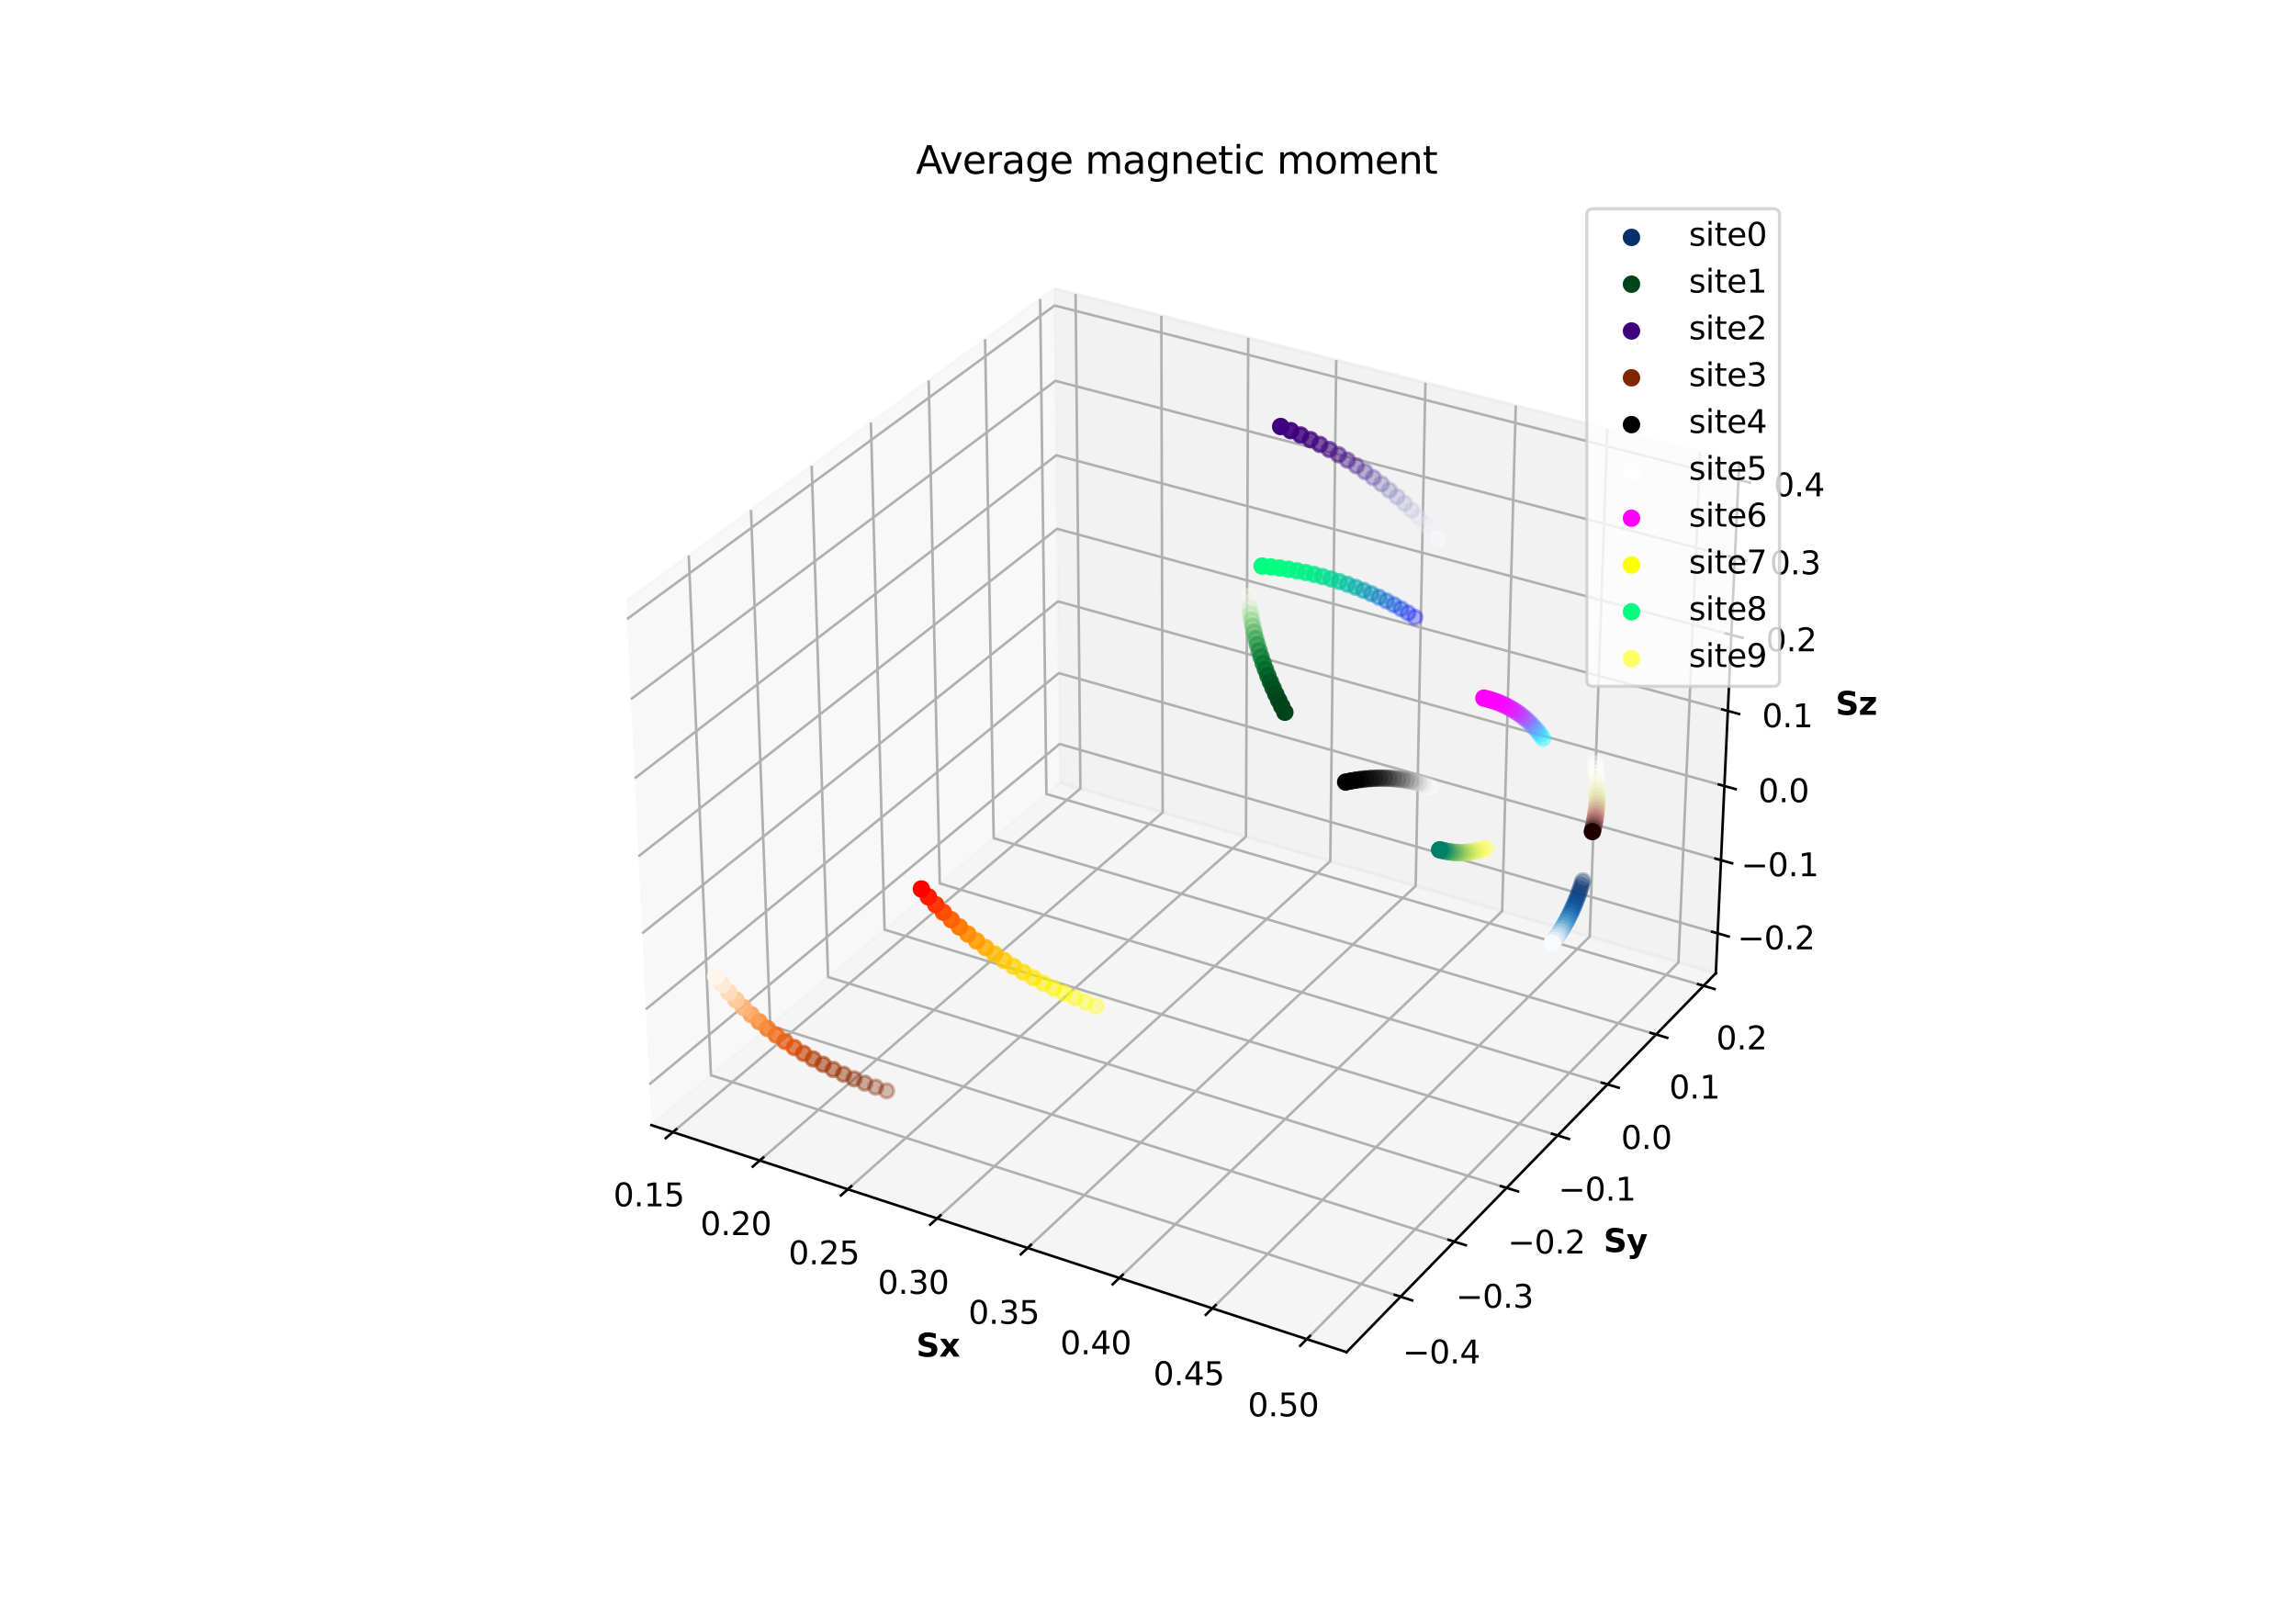 <?xml version="1.0" encoding="utf-8" standalone="no"?>
<!DOCTYPE svg PUBLIC "-//W3C//DTD SVG 1.1//EN"
  "http://www.w3.org/Graphics/SVG/1.1/DTD/svg11.dtd">
<svg xmlns:xlink="http://www.w3.org/1999/xlink" width="720pt" height="504pt" viewBox="0 0 720 504" xmlns="http://www.w3.org/2000/svg" version="1.1">
 <defs>
  <style type="text/css">*{stroke-linejoin: round; stroke-linecap: butt}</style>
 </defs>
 <g id="figure_1">
  <g id="patch_1">
   <path d="M 0 504 
L 720 504 
L 720 0 
L 0 0 
z
" style="fill: #ffffff"/>
  </g>
  <g id="patch_2">
   <path d="M 174.96 448.56 
L 563.04 448.56 
L 563.04 60.48 
L 174.96 60.48 
z
" style="fill: #ffffff"/>
  </g>
  <g id="pane3d_1">
   <g id="patch_3">
    <path d="M 204.263 352.872 
L 332.419 245.448 
L 330.638 90.525 
L 196.348 188.523 
" style="fill: #f2f2f2; opacity: 0.5; stroke: #f2f2f2; stroke-linejoin: miter"/>
   </g>
  </g>
  <g id="pane3d_2">
   <g id="patch_4">
    <path d="M 332.419 245.448 
L 538.065 305.222 
L 545.404 144.961 
L 330.638 90.525 
" style="fill: #e6e6e6; opacity: 0.5; stroke: #e6e6e6; stroke-linejoin: miter"/>
   </g>
  </g>
  <g id="pane3d_3">
   <g id="patch_5">
    <path d="M 204.263 352.872 
L 422.257 424.069 
L 538.065 305.222 
L 332.419 245.448 
" style="fill: #ececec; opacity: 0.5; stroke: #ececec; stroke-linejoin: miter"/>
   </g>
  </g>
  <g id="axis3d_1">
   <g id="line2d_1">
    <path d="M 204.263 352.872 
L 422.257 424.069 
" style="fill: none; stroke: #000000; stroke-width: 0.8; stroke-linecap: square"/>
   </g>
   <g id="text_1">
    <!-- Sx -->
    <g transform="translate(287.312 425.472) scale(0.1 -0.1)">
     <defs>
      <path id="DejaVuSans-Bold-53" d="M 3834 4519 
L 3834 3531 
Q 3450 3703 3084 3790 
Q 2719 3878 2394 3878 
Q 1963 3878 1756 3759 
Q 1550 3641 1550 3391 
Q 1550 3203 1689 3098 
Q 1828 2994 2194 2919 
L 2706 2816 
Q 3484 2659 3812 2340 
Q 4141 2022 4141 1434 
Q 4141 663 3683 286 
Q 3225 -91 2284 -91 
Q 1841 -91 1394 -6 
Q 947 78 500 244 
L 500 1259 
Q 947 1022 1364 901 
Q 1781 781 2169 781 
Q 2563 781 2772 912 
Q 2981 1044 2981 1288 
Q 2981 1506 2839 1625 
Q 2697 1744 2272 1838 
L 1806 1941 
Q 1106 2091 782 2419 
Q 459 2747 459 3303 
Q 459 4000 909 4375 
Q 1359 4750 2203 4750 
Q 2588 4750 2994 4692 
Q 3400 4634 3834 4519 
z
" transform="scale(0.016)"/>
      <path id="DejaVuSans-Bold-78" d="M 1422 1791 
L 159 3500 
L 1344 3500 
L 2059 2463 
L 2784 3500 
L 3969 3500 
L 2706 1797 
L 4031 0 
L 2847 0 
L 2059 1106 
L 1281 0 
L 97 0 
L 1422 1791 
z
" transform="scale(0.016)"/>
     </defs>
     <use xlink:href="#DejaVuSans-Bold-53"/>
     <use xlink:href="#DejaVuSans-Bold-78" x="72.021"/>
    </g>
   </g>
   <g id="Line3DCollection_1">
    <path d="M 211.003 355.073 
L 338.805 247.305 
L 337.293 92.212 
" style="fill: none; stroke: #b0b0b0; stroke-width: 0.8"/>
    <path d="M 238.249 363.972 
L 364.6 254.802 
L 364.186 99.028 
" style="fill: none; stroke: #b0b0b0; stroke-width: 0.8"/>
    <path d="M 265.866 372.992 
L 390.718 262.393 
L 391.429 105.933 
" style="fill: none; stroke: #b0b0b0; stroke-width: 0.8"/>
    <path d="M 293.862 382.135 
L 417.163 270.08 
L 419.03 112.929 
" style="fill: none; stroke: #b0b0b0; stroke-width: 0.8"/>
    <path d="M 322.243 391.404 
L 443.942 277.864 
L 446.994 120.017 
" style="fill: none; stroke: #b0b0b0; stroke-width: 0.8"/>
    <path d="M 351.019 400.802 
L 471.062 285.746 
L 475.329 127.2 
" style="fill: none; stroke: #b0b0b0; stroke-width: 0.8"/>
    <path d="M 380.197 410.332 
L 498.528 293.73 
L 504.043 134.478 
" style="fill: none; stroke: #b0b0b0; stroke-width: 0.8"/>
    <path d="M 409.786 419.996 
L 526.349 301.816 
L 533.144 141.854 
" style="fill: none; stroke: #b0b0b0; stroke-width: 0.8"/>
   </g>
   <g id="xtick_1">
    <g id="line2d_2">
     <path d="M 212.116 354.135 
L 208.773 356.954 
" style="fill: none; stroke: #000000; stroke-width: 0.8; stroke-linecap: square"/>
    </g>
    <g id="text_2">
     <!-- 0.15 -->
     <g transform="translate(192.346 378.334) scale(0.1 -0.1)">
      <defs>
       <path id="DejaVuSans-30" d="M 2034 4250 
Q 1547 4250 1301 3770 
Q 1056 3291 1056 2328 
Q 1056 1369 1301 889 
Q 1547 409 2034 409 
Q 2525 409 2770 889 
Q 3016 1369 3016 2328 
Q 3016 3291 2770 3770 
Q 2525 4250 2034 4250 
z
M 2034 4750 
Q 2819 4750 3233 4129 
Q 3647 3509 3647 2328 
Q 3647 1150 3233 529 
Q 2819 -91 2034 -91 
Q 1250 -91 836 529 
Q 422 1150 422 2328 
Q 422 3509 836 4129 
Q 1250 4750 2034 4750 
z
" transform="scale(0.016)"/>
       <path id="DejaVuSans-2e" d="M 684 794 
L 1344 794 
L 1344 0 
L 684 0 
L 684 794 
z
" transform="scale(0.016)"/>
       <path id="DejaVuSans-31" d="M 794 531 
L 1825 531 
L 1825 4091 
L 703 3866 
L 703 4441 
L 1819 4666 
L 2450 4666 
L 2450 531 
L 3481 531 
L 3481 0 
L 794 0 
L 794 531 
z
" transform="scale(0.016)"/>
       <path id="DejaVuSans-35" d="M 691 4666 
L 3169 4666 
L 3169 4134 
L 1269 4134 
L 1269 2991 
Q 1406 3038 1543 3061 
Q 1681 3084 1819 3084 
Q 2600 3084 3056 2656 
Q 3513 2228 3513 1497 
Q 3513 744 3044 326 
Q 2575 -91 1722 -91 
Q 1428 -91 1123 -41 
Q 819 9 494 109 
L 494 744 
Q 775 591 1075 516 
Q 1375 441 1709 441 
Q 2250 441 2565 725 
Q 2881 1009 2881 1497 
Q 2881 1984 2565 2268 
Q 2250 2553 1709 2553 
Q 1456 2553 1204 2497 
Q 953 2441 691 2322 
L 691 4666 
z
" transform="scale(0.016)"/>
      </defs>
      <use xlink:href="#DejaVuSans-30"/>
      <use xlink:href="#DejaVuSans-2e" x="63.623"/>
      <use xlink:href="#DejaVuSans-31" x="95.41"/>
      <use xlink:href="#DejaVuSans-35" x="159.033"/>
     </g>
    </g>
   </g>
   <g id="xtick_2">
    <g id="line2d_3">
     <path d="M 239.35 363.021 
L 236.043 365.878 
" style="fill: none; stroke: #000000; stroke-width: 0.8; stroke-linecap: square"/>
    </g>
    <g id="text_3">
     <!-- 0.20 -->
     <g transform="translate(219.611 387.361) scale(0.1 -0.1)">
      <defs>
       <path id="DejaVuSans-32" d="M 1228 531 
L 3431 531 
L 3431 0 
L 469 0 
L 469 531 
Q 828 903 1448 1529 
Q 2069 2156 2228 2338 
Q 2531 2678 2651 2914 
Q 2772 3150 2772 3378 
Q 2772 3750 2511 3984 
Q 2250 4219 1831 4219 
Q 1534 4219 1204 4116 
Q 875 4013 500 3803 
L 500 4441 
Q 881 4594 1212 4672 
Q 1544 4750 1819 4750 
Q 2544 4750 2975 4387 
Q 3406 4025 3406 3419 
Q 3406 3131 3298 2873 
Q 3191 2616 2906 2266 
Q 2828 2175 2409 1742 
Q 1991 1309 1228 531 
z
" transform="scale(0.016)"/>
      </defs>
      <use xlink:href="#DejaVuSans-30"/>
      <use xlink:href="#DejaVuSans-2e" x="63.623"/>
      <use xlink:href="#DejaVuSans-32" x="95.41"/>
      <use xlink:href="#DejaVuSans-30" x="159.033"/>
     </g>
    </g>
   </g>
   <g id="xtick_3">
    <g id="line2d_4">
     <path d="M 266.955 372.028 
L 263.685 374.924 
" style="fill: none; stroke: #000000; stroke-width: 0.8; stroke-linecap: square"/>
    </g>
    <g id="text_4">
     <!-- 0.25 -->
     <g transform="translate(247.248 396.512) scale(0.1 -0.1)">
      <use xlink:href="#DejaVuSans-30"/>
      <use xlink:href="#DejaVuSans-2e" x="63.623"/>
      <use xlink:href="#DejaVuSans-32" x="95.41"/>
      <use xlink:href="#DejaVuSans-35" x="159.033"/>
     </g>
    </g>
   </g>
   <g id="xtick_4">
    <g id="line2d_5">
     <path d="M 294.937 381.158 
L 291.706 384.094 
" style="fill: none; stroke: #000000; stroke-width: 0.8; stroke-linecap: square"/>
    </g>
    <g id="text_5">
     <!-- 0.30 -->
     <g transform="translate(275.264 405.788) scale(0.1 -0.1)">
      <defs>
       <path id="DejaVuSans-33" d="M 2597 2516 
Q 3050 2419 3304 2112 
Q 3559 1806 3559 1356 
Q 3559 666 3084 287 
Q 2609 -91 1734 -91 
Q 1441 -91 1130 -33 
Q 819 25 488 141 
L 488 750 
Q 750 597 1062 519 
Q 1375 441 1716 441 
Q 2309 441 2620 675 
Q 2931 909 2931 1356 
Q 2931 1769 2642 2001 
Q 2353 2234 1838 2234 
L 1294 2234 
L 1294 2753 
L 1863 2753 
Q 2328 2753 2575 2939 
Q 2822 3125 2822 3475 
Q 2822 3834 2567 4026 
Q 2313 4219 1838 4219 
Q 1578 4219 1281 4162 
Q 984 4106 628 3988 
L 628 4550 
Q 988 4650 1302 4700 
Q 1616 4750 1894 4750 
Q 2613 4750 3031 4423 
Q 3450 4097 3450 3541 
Q 3450 3153 3228 2886 
Q 3006 2619 2597 2516 
z
" transform="scale(0.016)"/>
      </defs>
      <use xlink:href="#DejaVuSans-30"/>
      <use xlink:href="#DejaVuSans-2e" x="63.623"/>
      <use xlink:href="#DejaVuSans-33" x="95.41"/>
      <use xlink:href="#DejaVuSans-30" x="159.033"/>
     </g>
    </g>
   </g>
   <g id="xtick_5">
    <g id="line2d_6">
     <path d="M 323.305 390.413 
L 320.114 393.39 
" style="fill: none; stroke: #000000; stroke-width: 0.8; stroke-linecap: square"/>
    </g>
    <g id="text_6">
     <!-- 0.35 -->
     <g transform="translate(303.668 415.193) scale(0.1 -0.1)">
      <use xlink:href="#DejaVuSans-30"/>
      <use xlink:href="#DejaVuSans-2e" x="63.623"/>
      <use xlink:href="#DejaVuSans-33" x="95.41"/>
      <use xlink:href="#DejaVuSans-35" x="159.033"/>
     </g>
    </g>
   </g>
   <g id="xtick_6">
    <g id="line2d_7">
     <path d="M 352.067 399.798 
L 348.918 402.816 
" style="fill: none; stroke: #000000; stroke-width: 0.8; stroke-linecap: square"/>
    </g>
    <g id="text_7">
     <!-- 0.40 -->
     <g transform="translate(332.468 424.728) scale(0.1 -0.1)">
      <defs>
       <path id="DejaVuSans-34" d="M 2419 4116 
L 825 1625 
L 2419 1625 
L 2419 4116 
z
M 2253 4666 
L 3047 4666 
L 3047 1625 
L 3713 1625 
L 3713 1100 
L 3047 1100 
L 3047 0 
L 2419 0 
L 2419 1100 
L 313 1100 
L 313 1709 
L 2253 4666 
z
" transform="scale(0.016)"/>
      </defs>
      <use xlink:href="#DejaVuSans-30"/>
      <use xlink:href="#DejaVuSans-2e" x="63.623"/>
      <use xlink:href="#DejaVuSans-34" x="95.41"/>
      <use xlink:href="#DejaVuSans-30" x="159.033"/>
     </g>
    </g>
   </g>
   <g id="xtick_7">
    <g id="line2d_8">
     <path d="M 381.231 409.313 
L 378.125 412.374 
" style="fill: none; stroke: #000000; stroke-width: 0.8; stroke-linecap: square"/>
    </g>
    <g id="text_8">
     <!-- 0.45 -->
     <g transform="translate(361.671 434.398) scale(0.1 -0.1)">
      <use xlink:href="#DejaVuSans-30"/>
      <use xlink:href="#DejaVuSans-2e" x="63.623"/>
      <use xlink:href="#DejaVuSans-34" x="95.41"/>
      <use xlink:href="#DejaVuSans-35" x="159.033"/>
     </g>
    </g>
   </g>
   <g id="xtick_8">
    <g id="line2d_9">
     <path d="M 410.805 418.963 
L 407.743 422.067 
" style="fill: none; stroke: #000000; stroke-width: 0.8; stroke-linecap: square"/>
    </g>
    <g id="text_9">
     <!-- 0.50 -->
     <g transform="translate(391.287 444.203) scale(0.1 -0.1)">
      <use xlink:href="#DejaVuSans-30"/>
      <use xlink:href="#DejaVuSans-2e" x="63.623"/>
      <use xlink:href="#DejaVuSans-35" x="95.41"/>
      <use xlink:href="#DejaVuSans-30" x="159.033"/>
     </g>
    </g>
   </g>
  </g>
  <g id="axis3d_2">
   <g id="line2d_10">
    <path d="M 538.065 305.222 
L 422.257 424.069 
" style="fill: none; stroke: #000000; stroke-width: 0.8; stroke-linecap: square"/>
   </g>
   <g id="text_10">
    <!-- Sy -->
    <g transform="translate(502.854 392.666) scale(0.1 -0.1)">
     <defs>
      <path id="DejaVuSans-Bold-79" d="M 78 3500 
L 1197 3500 
L 2138 1125 
L 2938 3500 
L 4056 3500 
L 2584 -331 
Q 2363 -916 2067 -1148 
Q 1772 -1381 1288 -1381 
L 641 -1381 
L 641 -647 
L 991 -647 
Q 1275 -647 1404 -556 
Q 1534 -466 1606 -231 
L 1638 -134 
L 78 3500 
z
" transform="scale(0.016)"/>
     </defs>
     <use xlink:href="#DejaVuSans-Bold-53"/>
     <use xlink:href="#DejaVuSans-Bold-79" x="72.021"/>
    </g>
   </g>
   <g id="Line3DCollection_2">
    <path d="M 215.987 174.192 
L 222.944 337.213 
L 439.202 406.679 
" style="fill: none; stroke: #b0b0b0; stroke-width: 0.8"/>
    <path d="M 235.503 159.95 
L 241.529 321.635 
L 456.038 389.401 
" style="fill: none; stroke: #b0b0b0; stroke-width: 0.8"/>
    <path d="M 254.536 146.06 
L 259.674 306.425 
L 472.455 372.554 
" style="fill: none; stroke: #b0b0b0; stroke-width: 0.8"/>
    <path d="M 273.104 132.51 
L 277.393 291.572 
L 488.467 356.122 
" style="fill: none; stroke: #b0b0b0; stroke-width: 0.8"/>
    <path d="M 291.222 119.288 
L 294.703 277.063 
L 504.089 340.089 
" style="fill: none; stroke: #b0b0b0; stroke-width: 0.8"/>
    <path d="M 308.908 106.382 
L 311.616 262.886 
L 519.336 324.442 
" style="fill: none; stroke: #b0b0b0; stroke-width: 0.8"/>
    <path d="M 326.177 93.78 
L 328.147 249.03 
L 534.221 309.167 
" style="fill: none; stroke: #b0b0b0; stroke-width: 0.8"/>
   </g>
   <g id="xtick_9">
    <g id="line2d_11">
     <path d="M 437.38 406.094 
L 442.85 407.851 
" style="fill: none; stroke: #000000; stroke-width: 0.8; stroke-linecap: square"/>
    </g>
    <g id="text_11">
     <!-- −0.4 -->
     <g transform="translate(439.857 427.605) scale(0.1 -0.1)">
      <defs>
       <path id="DejaVuSans-2212" d="M 678 2272 
L 4684 2272 
L 4684 1741 
L 678 1741 
L 678 2272 
z
" transform="scale(0.016)"/>
      </defs>
      <use xlink:href="#DejaVuSans-2212"/>
      <use xlink:href="#DejaVuSans-30" x="83.789"/>
      <use xlink:href="#DejaVuSans-2e" x="147.412"/>
      <use xlink:href="#DejaVuSans-34" x="179.199"/>
     </g>
    </g>
   </g>
   <g id="xtick_10">
    <g id="line2d_12">
     <path d="M 454.232 388.831 
L 459.655 390.544 
" style="fill: none; stroke: #000000; stroke-width: 0.8; stroke-linecap: square"/>
    </g>
    <g id="text_12">
     <!-- −0.3 -->
     <g transform="translate(456.538 410.152) scale(0.1 -0.1)">
      <use xlink:href="#DejaVuSans-2212"/>
      <use xlink:href="#DejaVuSans-30" x="83.789"/>
      <use xlink:href="#DejaVuSans-2e" x="147.412"/>
      <use xlink:href="#DejaVuSans-33" x="179.199"/>
     </g>
    </g>
   </g>
   <g id="xtick_11">
    <g id="line2d_13">
     <path d="M 470.664 371.998 
L 476.04 373.668 
" style="fill: none; stroke: #000000; stroke-width: 0.8; stroke-linecap: square"/>
    </g>
    <g id="text_13">
     <!-- −0.2 -->
     <g transform="translate(472.803 393.134) scale(0.1 -0.1)">
      <use xlink:href="#DejaVuSans-2212"/>
      <use xlink:href="#DejaVuSans-30" x="83.789"/>
      <use xlink:href="#DejaVuSans-2e" x="147.412"/>
      <use xlink:href="#DejaVuSans-32" x="179.199"/>
     </g>
    </g>
   </g>
   <g id="xtick_12">
    <g id="line2d_14">
     <path d="M 486.692 355.579 
L 492.021 357.209 
" style="fill: none; stroke: #000000; stroke-width: 0.8; stroke-linecap: square"/>
    </g>
    <g id="text_14">
     <!-- −0.1 -->
     <g transform="translate(488.668 376.536) scale(0.1 -0.1)">
      <use xlink:href="#DejaVuSans-2212"/>
      <use xlink:href="#DejaVuSans-30" x="83.789"/>
      <use xlink:href="#DejaVuSans-2e" x="147.412"/>
      <use xlink:href="#DejaVuSans-31" x="179.199"/>
     </g>
    </g>
   </g>
   <g id="xtick_13">
    <g id="line2d_15">
     <path d="M 502.329 339.56 
L 507.613 341.15 
" style="fill: none; stroke: #000000; stroke-width: 0.8; stroke-linecap: square"/>
    </g>
    <g id="text_15">
     <!-- 0.0 -->
     <g transform="translate(508.336 360.341) scale(0.1 -0.1)">
      <use xlink:href="#DejaVuSans-30"/>
      <use xlink:href="#DejaVuSans-2e" x="63.623"/>
      <use xlink:href="#DejaVuSans-30" x="95.41"/>
     </g>
    </g>
   </g>
   <g id="xtick_14">
    <g id="line2d_16">
     <path d="M 517.591 323.925 
L 522.829 325.478 
" style="fill: none; stroke: #000000; stroke-width: 0.8; stroke-linecap: square"/>
    </g>
    <g id="text_16">
     <!-- 0.1 -->
     <g transform="translate(523.442 344.536) scale(0.1 -0.1)">
      <use xlink:href="#DejaVuSans-30"/>
      <use xlink:href="#DejaVuSans-2e" x="63.623"/>
      <use xlink:href="#DejaVuSans-31" x="95.41"/>
     </g>
    </g>
   </g>
   <g id="xtick_15">
    <g id="line2d_17">
     <path d="M 532.491 308.662 
L 537.684 310.178 
" style="fill: none; stroke: #000000; stroke-width: 0.8; stroke-linecap: square"/>
    </g>
    <g id="text_17">
     <!-- 0.2 -->
     <g transform="translate(538.189 329.106) scale(0.1 -0.1)">
      <use xlink:href="#DejaVuSans-30"/>
      <use xlink:href="#DejaVuSans-2e" x="63.623"/>
      <use xlink:href="#DejaVuSans-32" x="95.41"/>
     </g>
    </g>
   </g>
  </g>
  <g id="axis3d_3">
   <g id="line2d_18">
    <path d="M 538.065 305.222 
L 545.404 144.961 
" style="fill: none; stroke: #000000; stroke-width: 0.8; stroke-linecap: square"/>
   </g>
   <g id="text_18">
    <!-- Sz -->
    <g transform="translate(575.603 224.186) scale(0.1 -0.1)">
     <defs>
      <path id="DejaVuSans-Bold-7a" d="M 366 3500 
L 3419 3500 
L 3419 2719 
L 1575 800 
L 3419 800 
L 3419 0 
L 288 0 
L 288 781 
L 2131 2700 
L 366 2700 
L 366 3500 
z
" transform="scale(0.016)"/>
     </defs>
     <use xlink:href="#DejaVuSans-Bold-53"/>
     <use xlink:href="#DejaVuSans-Bold-7a" x="72.021"/>
    </g>
   </g>
   <g id="Line3DCollection_3">
    <path d="M 538.638 292.721 
L 332.28 233.34 
L 203.646 340.072 
" style="fill: none; stroke: #b0b0b0; stroke-width: 0.8"/>
    <path d="M 539.689 269.767 
L 332.025 211.118 
L 202.514 316.561 
" style="fill: none; stroke: #b0b0b0; stroke-width: 0.8"/>
    <path d="M 540.753 246.518 
L 331.766 188.624 
L 201.367 292.735 
" style="fill: none; stroke: #b0b0b0; stroke-width: 0.8"/>
    <path d="M 541.832 222.968 
L 331.504 165.852 
L 200.204 268.589 
" style="fill: none; stroke: #b0b0b0; stroke-width: 0.8"/>
    <path d="M 542.924 199.111 
L 331.239 142.798 
L 199.025 244.116 
" style="fill: none; stroke: #b0b0b0; stroke-width: 0.8"/>
    <path d="M 544.031 174.941 
L 330.971 119.456 
L 197.831 219.309 
" style="fill: none; stroke: #b0b0b0; stroke-width: 0.8"/>
    <path d="M 545.153 150.451 
L 330.699 95.82 
L 196.62 194.162 
" style="fill: none; stroke: #b0b0b0; stroke-width: 0.8"/>
   </g>
   <g id="xtick_16">
    <g id="line2d_19">
     <path d="M 536.905 292.222 
L 542.106 293.719 
" style="fill: none; stroke: #000000; stroke-width: 0.8; stroke-linecap: square"/>
    </g>
    <g id="text_19">
     <!-- −0.2 -->
     <g transform="translate(544.825 297.728) scale(0.1 -0.1)">
      <use xlink:href="#DejaVuSans-2212"/>
      <use xlink:href="#DejaVuSans-30" x="83.789"/>
      <use xlink:href="#DejaVuSans-2e" x="147.412"/>
      <use xlink:href="#DejaVuSans-32" x="179.199"/>
     </g>
    </g>
   </g>
   <g id="xtick_17">
    <g id="line2d_20">
     <path d="M 537.945 269.275 
L 543.18 270.753 
" style="fill: none; stroke: #000000; stroke-width: 0.8; stroke-linecap: square"/>
    </g>
    <g id="text_20">
     <!-- −0.1 -->
     <g transform="translate(545.99 274.806) scale(0.1 -0.1)">
      <use xlink:href="#DejaVuSans-2212"/>
      <use xlink:href="#DejaVuSans-30" x="83.789"/>
      <use xlink:href="#DejaVuSans-2e" x="147.412"/>
      <use xlink:href="#DejaVuSans-31" x="179.199"/>
     </g>
    </g>
   </g>
   <g id="xtick_18">
    <g id="line2d_21">
     <path d="M 538.998 246.032 
L 544.268 247.492 
" style="fill: none; stroke: #000000; stroke-width: 0.8; stroke-linecap: square"/>
    </g>
    <g id="text_21">
     <!-- 0.0 -->
     <g transform="translate(551.361 251.589) scale(0.1 -0.1)">
      <use xlink:href="#DejaVuSans-30"/>
      <use xlink:href="#DejaVuSans-2e" x="63.623"/>
      <use xlink:href="#DejaVuSans-30" x="95.41"/>
     </g>
    </g>
   </g>
   <g id="xtick_19">
    <g id="line2d_22">
     <path d="M 540.065 222.488 
L 545.37 223.929 
" style="fill: none; stroke: #000000; stroke-width: 0.8; stroke-linecap: square"/>
    </g>
    <g id="text_22">
     <!-- 0.1 -->
     <g transform="translate(552.557 228.072) scale(0.1 -0.1)">
      <use xlink:href="#DejaVuSans-30"/>
      <use xlink:href="#DejaVuSans-2e" x="63.623"/>
      <use xlink:href="#DejaVuSans-31" x="95.41"/>
     </g>
    </g>
   </g>
   <g id="xtick_20">
    <g id="line2d_23">
     <path d="M 541.145 198.638 
L 546.487 200.059 
" style="fill: none; stroke: #000000; stroke-width: 0.8; stroke-linecap: square"/>
    </g>
    <g id="text_23">
     <!-- 0.2 -->
     <g transform="translate(553.769 204.249) scale(0.1 -0.1)">
      <use xlink:href="#DejaVuSans-30"/>
      <use xlink:href="#DejaVuSans-2e" x="63.623"/>
      <use xlink:href="#DejaVuSans-32" x="95.41"/>
     </g>
    </g>
   </g>
   <g id="xtick_21">
    <g id="line2d_24">
     <path d="M 542.24 174.474 
L 547.618 175.875 
" style="fill: none; stroke: #000000; stroke-width: 0.8; stroke-linecap: square"/>
    </g>
    <g id="text_24">
     <!-- 0.3 -->
     <g transform="translate(554.996 180.115) scale(0.1 -0.1)">
      <use xlink:href="#DejaVuSans-30"/>
      <use xlink:href="#DejaVuSans-2e" x="63.623"/>
      <use xlink:href="#DejaVuSans-33" x="95.41"/>
     </g>
    </g>
   </g>
   <g id="xtick_22">
    <g id="line2d_25">
     <path d="M 543.349 149.992 
L 548.764 151.371 
" style="fill: none; stroke: #000000; stroke-width: 0.8; stroke-linecap: square"/>
    </g>
    <g id="text_25">
     <!-- 0.4 -->
     <g transform="translate(556.24 155.662) scale(0.1 -0.1)">
      <use xlink:href="#DejaVuSans-30"/>
      <use xlink:href="#DejaVuSans-2e" x="63.623"/>
      <use xlink:href="#DejaVuSans-34" x="95.41"/>
     </g>
    </g>
   </g>
  </g>
  <g id="axes_1">
   <g id="Path3DCollection_1">
    <defs>
     <path id="C0_0_5a12f33da4" d="M 0 2.236 
C 0.593 2.236 1.162 2 1.581 1.581 
C 2 1.162 2.236 0.593 2.236 -0 
C 2.236 -0.593 2 -1.162 1.581 -1.581 
C 1.162 -2 0.593 -2.236 0 -2.236 
C -0.593 -2.236 -1.162 -2 -1.581 -1.581 
C -2 -1.162 -2.236 -0.593 -2.236 0 
C -2.236 0.593 -2 1.162 -1.581 1.581 
C -1.162 2 -0.593 2.236 0 2.236 
z
"/>
    </defs>
    <g clip-path="url(#pb8ee25b2b1)">
     <use xlink:href="#C0_0_5a12f33da4" x="496.352" y="276.3" style="fill: #08306b; fill-opacity: 0.3; stroke: #08306b; stroke-opacity: 0.3"/>
    </g>
    <g clip-path="url(#pb8ee25b2b1)">
     <use xlink:href="#C0_0_5a12f33da4" x="496.005" y="277.43" style="fill: #08306b; fill-opacity: 0.326; stroke: #08306b; stroke-opacity: 0.326"/>
    </g>
    <g clip-path="url(#pb8ee25b2b1)">
     <use xlink:href="#C0_0_5a12f33da4" x="495.64" y="278.553" style="fill: #08326e; fill-opacity: 0.352; stroke: #08326e; stroke-opacity: 0.352"/>
    </g>
    <g clip-path="url(#pb8ee25b2b1)">
     <use xlink:href="#C0_0_5a12f33da4" x="495.258" y="279.668" style="fill: #083573; fill-opacity: 0.381; stroke: #083573; stroke-opacity: 0.381"/>
    </g>
    <g clip-path="url(#pb8ee25b2b1)">
     <use xlink:href="#C0_0_5a12f33da4" x="494.859" y="280.775" style="fill: #083979; fill-opacity: 0.41; stroke: #083979; stroke-opacity: 0.41"/>
    </g>
    <g clip-path="url(#pb8ee25b2b1)">
     <use xlink:href="#C0_0_5a12f33da4" x="494.441" y="281.873" style="fill: #084082; fill-opacity: 0.441; stroke: #084082; stroke-opacity: 0.441"/>
    </g>
    <g clip-path="url(#pb8ee25b2b1)">
     <use xlink:href="#C0_0_5a12f33da4" x="494.006" y="282.961" style="fill: #08478d; fill-opacity: 0.473; stroke: #08478d; stroke-opacity: 0.473"/>
    </g>
    <g clip-path="url(#pb8ee25b2b1)">
     <use xlink:href="#C0_0_5a12f33da4" x="493.553" y="284.038" style="fill: #084f99; fill-opacity: 0.506; stroke: #084f99; stroke-opacity: 0.506"/>
    </g>
    <g clip-path="url(#pb8ee25b2b1)">
     <use xlink:href="#C0_0_5a12f33da4" x="493.082" y="285.104" style="fill: #0e59a2; fill-opacity: 0.54; stroke: #0e59a2; stroke-opacity: 0.54"/>
    </g>
    <g clip-path="url(#pb8ee25b2b1)">
     <use xlink:href="#C0_0_5a12f33da4" x="492.593" y="286.157" style="fill: #1764ab; fill-opacity: 0.576; stroke: #1764ab; stroke-opacity: 0.576"/>
    </g>
    <g clip-path="url(#pb8ee25b2b1)">
     <use xlink:href="#C0_0_5a12f33da4" x="492.086" y="287.197" style="fill: #2171b5; fill-opacity: 0.613; stroke: #2171b5; stroke-opacity: 0.613"/>
    </g>
    <g clip-path="url(#pb8ee25b2b1)">
     <use xlink:href="#C0_0_5a12f33da4" x="491.561" y="288.224" style="fill: #3181bd; fill-opacity: 0.651; stroke: #3181bd; stroke-opacity: 0.651"/>
    </g>
    <g clip-path="url(#pb8ee25b2b1)">
     <use xlink:href="#C0_0_5a12f33da4" x="491.018" y="289.236" style="fill: #4191c6; fill-opacity: 0.69; stroke: #4191c6; stroke-opacity: 0.69"/>
    </g>
    <g clip-path="url(#pb8ee25b2b1)">
     <use xlink:href="#C0_0_5a12f33da4" x="490.458" y="290.232" style="fill: #58a1cf; fill-opacity: 0.731; stroke: #58a1cf; stroke-opacity: 0.731"/>
    </g>
    <g clip-path="url(#pb8ee25b2b1)">
     <use xlink:href="#C0_0_5a12f33da4" x="489.879" y="291.212" style="fill: #72b2d8; fill-opacity: 0.773; stroke: #72b2d8; stroke-opacity: 0.773"/>
    </g>
    <g clip-path="url(#pb8ee25b2b1)">
     <use xlink:href="#C0_0_5a12f33da4" x="489.282" y="292.174" style="fill: #94c4df; fill-opacity: 0.816; stroke: #94c4df; stroke-opacity: 0.816"/>
    </g>
    <g clip-path="url(#pb8ee25b2b1)">
     <use xlink:href="#C0_0_5a12f33da4" x="488.668" y="293.119" style="fill: #b3d3e8; fill-opacity: 0.86; stroke: #b3d3e8; stroke-opacity: 0.86"/>
    </g>
    <g clip-path="url(#pb8ee25b2b1)">
     <use xlink:href="#C0_0_5a12f33da4" x="488.036" y="294.045" style="fill: #cde0f1; fill-opacity: 0.906; stroke: #cde0f1; stroke-opacity: 0.906"/>
    </g>
    <g clip-path="url(#pb8ee25b2b1)">
     <use xlink:href="#C0_0_5a12f33da4" x="487.386" y="294.952" style="fill: #e1edf8; fill-opacity: 0.952; stroke: #e1edf8; stroke-opacity: 0.952"/>
    </g>
    <g clip-path="url(#pb8ee25b2b1)">
     <use xlink:href="#C0_0_5a12f33da4" x="486.719" y="295.838" style="fill: #f7fbff; stroke: #f7fbff"/>
    </g>
   </g>
   <g id="text_26">
    <!-- Average magnetic moment -->
    <g transform="translate(287.197 54.48) scale(0.12 -0.12)">
     <defs>
      <path id="DejaVuSans-41" d="M 2188 4044 
L 1331 1722 
L 3047 1722 
L 2188 4044 
z
M 1831 4666 
L 2547 4666 
L 4325 0 
L 3669 0 
L 3244 1197 
L 1141 1197 
L 716 0 
L 50 0 
L 1831 4666 
z
" transform="scale(0.016)"/>
      <path id="DejaVuSans-76" d="M 191 3500 
L 800 3500 
L 1894 563 
L 2988 3500 
L 3597 3500 
L 2284 0 
L 1503 0 
L 191 3500 
z
" transform="scale(0.016)"/>
      <path id="DejaVuSans-65" d="M 3597 1894 
L 3597 1613 
L 953 1613 
Q 991 1019 1311 708 
Q 1631 397 2203 397 
Q 2534 397 2845 478 
Q 3156 559 3463 722 
L 3463 178 
Q 3153 47 2828 -22 
Q 2503 -91 2169 -91 
Q 1331 -91 842 396 
Q 353 884 353 1716 
Q 353 2575 817 3079 
Q 1281 3584 2069 3584 
Q 2775 3584 3186 3129 
Q 3597 2675 3597 1894 
z
M 3022 2063 
Q 3016 2534 2758 2815 
Q 2500 3097 2075 3097 
Q 1594 3097 1305 2825 
Q 1016 2553 972 2059 
L 3022 2063 
z
" transform="scale(0.016)"/>
      <path id="DejaVuSans-72" d="M 2631 2963 
Q 2534 3019 2420 3045 
Q 2306 3072 2169 3072 
Q 1681 3072 1420 2755 
Q 1159 2438 1159 1844 
L 1159 0 
L 581 0 
L 581 3500 
L 1159 3500 
L 1159 2956 
Q 1341 3275 1631 3429 
Q 1922 3584 2338 3584 
Q 2397 3584 2469 3576 
Q 2541 3569 2628 3553 
L 2631 2963 
z
" transform="scale(0.016)"/>
      <path id="DejaVuSans-61" d="M 2194 1759 
Q 1497 1759 1228 1600 
Q 959 1441 959 1056 
Q 959 750 1161 570 
Q 1363 391 1709 391 
Q 2188 391 2477 730 
Q 2766 1069 2766 1631 
L 2766 1759 
L 2194 1759 
z
M 3341 1997 
L 3341 0 
L 2766 0 
L 2766 531 
Q 2569 213 2275 61 
Q 1981 -91 1556 -91 
Q 1019 -91 701 211 
Q 384 513 384 1019 
Q 384 1609 779 1909 
Q 1175 2209 1959 2209 
L 2766 2209 
L 2766 2266 
Q 2766 2663 2505 2880 
Q 2244 3097 1772 3097 
Q 1472 3097 1187 3025 
Q 903 2953 641 2809 
L 641 3341 
Q 956 3463 1253 3523 
Q 1550 3584 1831 3584 
Q 2591 3584 2966 3190 
Q 3341 2797 3341 1997 
z
" transform="scale(0.016)"/>
      <path id="DejaVuSans-67" d="M 2906 1791 
Q 2906 2416 2648 2759 
Q 2391 3103 1925 3103 
Q 1463 3103 1205 2759 
Q 947 2416 947 1791 
Q 947 1169 1205 825 
Q 1463 481 1925 481 
Q 2391 481 2648 825 
Q 2906 1169 2906 1791 
z
M 3481 434 
Q 3481 -459 3084 -895 
Q 2688 -1331 1869 -1331 
Q 1566 -1331 1297 -1286 
Q 1028 -1241 775 -1147 
L 775 -588 
Q 1028 -725 1275 -790 
Q 1522 -856 1778 -856 
Q 2344 -856 2625 -561 
Q 2906 -266 2906 331 
L 2906 616 
Q 2728 306 2450 153 
Q 2172 0 1784 0 
Q 1141 0 747 490 
Q 353 981 353 1791 
Q 353 2603 747 3093 
Q 1141 3584 1784 3584 
Q 2172 3584 2450 3431 
Q 2728 3278 2906 2969 
L 2906 3500 
L 3481 3500 
L 3481 434 
z
" transform="scale(0.016)"/>
      <path id="DejaVuSans-20" transform="scale(0.016)"/>
      <path id="DejaVuSans-6d" d="M 3328 2828 
Q 3544 3216 3844 3400 
Q 4144 3584 4550 3584 
Q 5097 3584 5394 3201 
Q 5691 2819 5691 2113 
L 5691 0 
L 5113 0 
L 5113 2094 
Q 5113 2597 4934 2840 
Q 4756 3084 4391 3084 
Q 3944 3084 3684 2787 
Q 3425 2491 3425 1978 
L 3425 0 
L 2847 0 
L 2847 2094 
Q 2847 2600 2669 2842 
Q 2491 3084 2119 3084 
Q 1678 3084 1418 2786 
Q 1159 2488 1159 1978 
L 1159 0 
L 581 0 
L 581 3500 
L 1159 3500 
L 1159 2956 
Q 1356 3278 1631 3431 
Q 1906 3584 2284 3584 
Q 2666 3584 2933 3390 
Q 3200 3197 3328 2828 
z
" transform="scale(0.016)"/>
      <path id="DejaVuSans-6e" d="M 3513 2113 
L 3513 0 
L 2938 0 
L 2938 2094 
Q 2938 2591 2744 2837 
Q 2550 3084 2163 3084 
Q 1697 3084 1428 2787 
Q 1159 2491 1159 1978 
L 1159 0 
L 581 0 
L 581 3500 
L 1159 3500 
L 1159 2956 
Q 1366 3272 1645 3428 
Q 1925 3584 2291 3584 
Q 2894 3584 3203 3211 
Q 3513 2838 3513 2113 
z
" transform="scale(0.016)"/>
      <path id="DejaVuSans-74" d="M 1172 4494 
L 1172 3500 
L 2356 3500 
L 2356 3053 
L 1172 3053 
L 1172 1153 
Q 1172 725 1289 603 
Q 1406 481 1766 481 
L 2356 481 
L 2356 0 
L 1766 0 
Q 1100 0 847 248 
Q 594 497 594 1153 
L 594 3053 
L 172 3053 
L 172 3500 
L 594 3500 
L 594 4494 
L 1172 4494 
z
" transform="scale(0.016)"/>
      <path id="DejaVuSans-69" d="M 603 3500 
L 1178 3500 
L 1178 0 
L 603 0 
L 603 3500 
z
M 603 4863 
L 1178 4863 
L 1178 4134 
L 603 4134 
L 603 4863 
z
" transform="scale(0.016)"/>
      <path id="DejaVuSans-63" d="M 3122 3366 
L 3122 2828 
Q 2878 2963 2633 3030 
Q 2388 3097 2138 3097 
Q 1578 3097 1268 2742 
Q 959 2388 959 1747 
Q 959 1106 1268 751 
Q 1578 397 2138 397 
Q 2388 397 2633 464 
Q 2878 531 3122 666 
L 3122 134 
Q 2881 22 2623 -34 
Q 2366 -91 2075 -91 
Q 1284 -91 818 406 
Q 353 903 353 1747 
Q 353 2603 823 3093 
Q 1294 3584 2113 3584 
Q 2378 3584 2631 3529 
Q 2884 3475 3122 3366 
z
" transform="scale(0.016)"/>
      <path id="DejaVuSans-6f" d="M 1959 3097 
Q 1497 3097 1228 2736 
Q 959 2375 959 1747 
Q 959 1119 1226 758 
Q 1494 397 1959 397 
Q 2419 397 2687 759 
Q 2956 1122 2956 1747 
Q 2956 2369 2687 2733 
Q 2419 3097 1959 3097 
z
M 1959 3584 
Q 2709 3584 3137 3096 
Q 3566 2609 3566 1747 
Q 3566 888 3137 398 
Q 2709 -91 1959 -91 
Q 1206 -91 779 398 
Q 353 888 353 1747 
Q 353 2609 779 3096 
Q 1206 3584 1959 3584 
z
" transform="scale(0.016)"/>
     </defs>
     <use xlink:href="#DejaVuSans-41"/>
     <use xlink:href="#DejaVuSans-76" x="62.533"/>
     <use xlink:href="#DejaVuSans-65" x="121.713"/>
     <use xlink:href="#DejaVuSans-72" x="183.236"/>
     <use xlink:href="#DejaVuSans-61" x="224.35"/>
     <use xlink:href="#DejaVuSans-67" x="285.629"/>
     <use xlink:href="#DejaVuSans-65" x="349.105"/>
     <use xlink:href="#DejaVuSans-20" x="410.629"/>
     <use xlink:href="#DejaVuSans-6d" x="442.416"/>
     <use xlink:href="#DejaVuSans-61" x="539.828"/>
     <use xlink:href="#DejaVuSans-67" x="601.107"/>
     <use xlink:href="#DejaVuSans-6e" x="664.584"/>
     <use xlink:href="#DejaVuSans-65" x="727.963"/>
     <use xlink:href="#DejaVuSans-74" x="789.486"/>
     <use xlink:href="#DejaVuSans-69" x="828.695"/>
     <use xlink:href="#DejaVuSans-63" x="856.479"/>
     <use xlink:href="#DejaVuSans-20" x="911.459"/>
     <use xlink:href="#DejaVuSans-6d" x="943.246"/>
     <use xlink:href="#DejaVuSans-6f" x="1040.658"/>
     <use xlink:href="#DejaVuSans-6d" x="1101.84"/>
     <use xlink:href="#DejaVuSans-65" x="1199.252"/>
     <use xlink:href="#DejaVuSans-6e" x="1260.775"/>
     <use xlink:href="#DejaVuSans-74" x="1324.154"/>
    </g>
   </g>
   <g id="Path3DCollection_2">
    <defs>
     <path id="C1_0_12011203ee" d="M 0 2.236 
C 0.593 2.236 1.162 2 1.581 1.581 
C 2 1.162 2.236 0.593 2.236 -0 
C 2.236 -0.593 2 -1.162 1.581 -1.581 
C 1.162 -2 0.593 -2.236 0 -2.236 
C -0.593 -2.236 -1.162 -2 -1.581 -1.581 
C -2 -1.162 -2.236 -0.593 -2.236 0 
C -2.236 0.593 -2 1.162 -1.581 1.581 
C -1.162 2 -0.593 2.236 0 2.236 
z
"/>
    </defs>
    <g clip-path="url(#pb8ee25b2b1)">
     <use xlink:href="#C1_0_12011203ee" x="444.884" y="162.178" style="fill: #d5d5e9; fill-opacity: 0.3; stroke: #d5d5e9; stroke-opacity: 0.3"/>
    </g>
    <g clip-path="url(#pb8ee25b2b1)">
     <use xlink:href="#C1_0_12011203ee" x="442.708" y="160.003" style="fill: #c1c2df; fill-opacity: 0.301; stroke: #c1c2df; stroke-opacity: 0.301"/>
    </g>
    <g clip-path="url(#pb8ee25b2b1)">
     <use xlink:href="#C1_0_12011203ee" x="446.976" y="164.393" style="fill: #e6e5f1; fill-opacity: 0.305; stroke: #e6e5f1; stroke-opacity: 0.305"/>
    </g>
    <g clip-path="url(#pb8ee25b2b1)">
     <use xlink:href="#C1_0_12011203ee" x="440.452" y="157.868" style="fill: #aeadd3; fill-opacity: 0.308; stroke: #aeadd3; stroke-opacity: 0.308"/>
    </g>
    <g clip-path="url(#pb8ee25b2b1)">
     <use xlink:href="#C1_0_12011203ee" x="448.985" y="166.643" style="fill: #f3f1f7; fill-opacity: 0.315; stroke: #f3f1f7; stroke-opacity: 0.315"/>
    </g>
    <g clip-path="url(#pb8ee25b2b1)">
     <use xlink:href="#C1_0_12011203ee" x="438.118" y="155.778" style="fill: #9d99c7; fill-opacity: 0.321; stroke: #9d99c7; stroke-opacity: 0.321"/>
    </g>
    <g clip-path="url(#pb8ee25b2b1)">
     <use xlink:href="#C1_0_12011203ee" x="450.909" y="168.927" style="fill: #fcfbfd; fill-opacity: 0.332; stroke: #fcfbfd; stroke-opacity: 0.332"/>
    </g>
    <g clip-path="url(#pb8ee25b2b1)">
     <use xlink:href="#C1_0_12011203ee" x="435.706" y="153.735" style="fill: #8c88bf; fill-opacity: 0.34; stroke: #8c88bf; stroke-opacity: 0.34"/>
    </g>
    <g clip-path="url(#pb8ee25b2b1)">
     <use xlink:href="#C1_0_12011203ee" x="433.22" y="151.742" style="fill: #7d78b7; fill-opacity: 0.364; stroke: #7d78b7; stroke-opacity: 0.364"/>
    </g>
    <g clip-path="url(#pb8ee25b2b1)">
     <use xlink:href="#C1_0_12011203ee" x="430.661" y="149.8" style="fill: #7262ac; fill-opacity: 0.395; stroke: #7262ac; stroke-opacity: 0.395"/>
    </g>
    <g clip-path="url(#pb8ee25b2b1)">
     <use xlink:href="#C1_0_12011203ee" x="428.031" y="147.913" style="fill: #694fa2; fill-opacity: 0.431; stroke: #694fa2; stroke-opacity: 0.431"/>
    </g>
    <g clip-path="url(#pb8ee25b2b1)">
     <use xlink:href="#C1_0_12011203ee" x="425.334" y="146.083" style="fill: #603e9a; fill-opacity: 0.472; stroke: #603e9a; stroke-opacity: 0.472"/>
    </g>
    <g clip-path="url(#pb8ee25b2b1)">
     <use xlink:href="#C1_0_12011203ee" x="422.57" y="144.312" style="fill: #582f93; fill-opacity: 0.519; stroke: #582f93; stroke-opacity: 0.519"/>
    </g>
    <g clip-path="url(#pb8ee25b2b1)">
     <use xlink:href="#C1_0_12011203ee" x="419.743" y="142.603" style="fill: #51228d; fill-opacity: 0.572; stroke: #51228d; stroke-opacity: 0.572"/>
    </g>
    <g clip-path="url(#pb8ee25b2b1)">
     <use xlink:href="#C1_0_12011203ee" x="416.856" y="140.958" style="fill: #4c1788; fill-opacity: 0.63; stroke: #4c1788; stroke-opacity: 0.63"/>
    </g>
    <g clip-path="url(#pb8ee25b2b1)">
     <use xlink:href="#C1_0_12011203ee" x="413.91" y="139.379" style="fill: #470f84; fill-opacity: 0.694; stroke: #470f84; stroke-opacity: 0.694"/>
    </g>
    <g clip-path="url(#pb8ee25b2b1)">
     <use xlink:href="#C1_0_12011203ee" x="410.909" y="137.869" style="fill: #440981; fill-opacity: 0.763; stroke: #440981; stroke-opacity: 0.763"/>
    </g>
    <g clip-path="url(#pb8ee25b2b1)">
     <use xlink:href="#C1_0_12011203ee" x="407.855" y="136.429" style="fill: #41047f; fill-opacity: 0.837; stroke: #41047f; stroke-opacity: 0.837"/>
    </g>
    <g clip-path="url(#pb8ee25b2b1)">
     <use xlink:href="#C1_0_12011203ee" x="404.752" y="135.062" style="fill: #3f007d; fill-opacity: 0.916; stroke: #3f007d; stroke-opacity: 0.916"/>
    </g>
    <g clip-path="url(#pb8ee25b2b1)">
     <use xlink:href="#C1_0_12011203ee" x="401.602" y="133.769" style="fill: #3f007d; stroke: #3f007d"/>
    </g>
   </g>
   <g id="Path3DCollection_3">
    <defs>
     <path id="C2_0_8063059d0f" d="M 0 2.236 
C 0.593 2.236 1.162 2 1.581 1.581 
C 2 1.162 2.236 0.593 2.236 -0 
C 2.236 -0.593 2 -1.162 1.581 -1.581 
C 1.162 -2 0.593 -2.236 0 -2.236 
C -0.593 -2.236 -1.162 -2 -1.581 -1.581 
C -2 -1.162 -2.236 -0.593 -2.236 0 
C -2.236 0.593 -2 1.162 -1.581 1.581 
C -1.162 2 -0.593 2.236 0 2.236 
z
"/>
    </defs>
    <g clip-path="url(#pb8ee25b2b1)">
     <use xlink:href="#C2_0_8063059d0f" x="500.1" y="239.447" style="fill: #ffffff; fill-opacity: 0.3; stroke: #ffffff; stroke-opacity: 0.3"/>
    </g>
    <g clip-path="url(#pb8ee25b2b1)">
     <use xlink:href="#C2_0_8063059d0f" x="500.308" y="240.821" style="fill: #fffffe; fill-opacity: 0.333; stroke: #fffffe; stroke-opacity: 0.333"/>
    </g>
    <g clip-path="url(#pb8ee25b2b1)">
     <use xlink:href="#C2_0_8063059d0f" x="500.481" y="242.169" style="fill: #fefefb; fill-opacity: 0.367; stroke: #fefefb; stroke-opacity: 0.367"/>
    </g>
    <g clip-path="url(#pb8ee25b2b1)">
     <use xlink:href="#C2_0_8063059d0f" x="500.621" y="243.491" style="fill: #fcfcf6; fill-opacity: 0.401; stroke: #fcfcf6; stroke-opacity: 0.401"/>
    </g>
    <g clip-path="url(#pb8ee25b2b1)">
     <use xlink:href="#C2_0_8063059d0f" x="500.727" y="244.786" style="fill: #fafaef; fill-opacity: 0.436; stroke: #fafaef; stroke-opacity: 0.436"/>
    </g>
    <g clip-path="url(#pb8ee25b2b1)">
     <use xlink:href="#C2_0_8063059d0f" x="500.803" y="246.054" style="fill: #f7f7e6; fill-opacity: 0.472; stroke: #f7f7e6; stroke-opacity: 0.472"/>
    </g>
    <g clip-path="url(#pb8ee25b2b1)">
     <use xlink:href="#C2_0_8063059d0f" x="500.849" y="247.294" style="fill: #f3f3db; fill-opacity: 0.509; stroke: #f3f3db; stroke-opacity: 0.509"/>
    </g>
    <g clip-path="url(#pb8ee25b2b1)">
     <use xlink:href="#C2_0_8063059d0f" x="500.866" y="248.507" style="fill: #f0f0ce; fill-opacity: 0.546; stroke: #f0f0ce; stroke-opacity: 0.546"/>
    </g>
    <g clip-path="url(#pb8ee25b2b1)">
     <use xlink:href="#C2_0_8063059d0f" x="500.856" y="249.69" style="fill: #ebebbe; fill-opacity: 0.583; stroke: #ebebbe; stroke-opacity: 0.583"/>
    </g>
    <g clip-path="url(#pb8ee25b2b1)">
     <use xlink:href="#C2_0_8063059d0f" x="500.82" y="250.845" style="fill: #e6e4b1; fill-opacity: 0.621; stroke: #e6e4b1; stroke-opacity: 0.621"/>
    </g>
    <g clip-path="url(#pb8ee25b2b1)">
     <use xlink:href="#C2_0_8063059d0f" x="500.76" y="251.972" style="fill: #e1d8aa; fill-opacity: 0.659; stroke: #e1d8aa; stroke-opacity: 0.659"/>
    </g>
    <g clip-path="url(#pb8ee25b2b1)">
     <use xlink:href="#C2_0_8063059d0f" x="500.678" y="253.069" style="fill: #dcc9a3; fill-opacity: 0.697; stroke: #dcc9a3; stroke-opacity: 0.697"/>
    </g>
    <g clip-path="url(#pb8ee25b2b1)">
     <use xlink:href="#C2_0_8063059d0f" x="500.573" y="254.137" style="fill: #d5b89a; fill-opacity: 0.735; stroke: #d5b89a; stroke-opacity: 0.735"/>
    </g>
    <g clip-path="url(#pb8ee25b2b1)">
     <use xlink:href="#C2_0_8063059d0f" x="500.449" y="255.176" style="fill: #cea590; fill-opacity: 0.773; stroke: #cea590; stroke-opacity: 0.773"/>
    </g>
    <g clip-path="url(#pb8ee25b2b1)">
     <use xlink:href="#C2_0_8063059d0f" x="500.306" y="256.185" style="fill: #c78f86; fill-opacity: 0.812; stroke: #c78f86; stroke-opacity: 0.812"/>
    </g>
    <g clip-path="url(#pb8ee25b2b1)">
     <use xlink:href="#C2_0_8063059d0f" x="500.145" y="257.166" style="fill: #ba7979; fill-opacity: 0.85; stroke: #ba7979; stroke-opacity: 0.85"/>
    </g>
    <g clip-path="url(#pb8ee25b2b1)">
     <use xlink:href="#C2_0_8063059d0f" x="499.968" y="258.118" style="fill: #a46a6a; fill-opacity: 0.888; stroke: #a46a6a; stroke-opacity: 0.888"/>
    </g>
    <g clip-path="url(#pb8ee25b2b1)">
     <use xlink:href="#C2_0_8063059d0f" x="499.776" y="259.042" style="fill: #885757; fill-opacity: 0.925; stroke: #885757; stroke-opacity: 0.925"/>
    </g>
    <g clip-path="url(#pb8ee25b2b1)">
     <use xlink:href="#C2_0_8063059d0f" x="499.57" y="259.937" style="fill: #643e3e; fill-opacity: 0.963; stroke: #643e3e; stroke-opacity: 0.963"/>
    </g>
    <g clip-path="url(#pb8ee25b2b1)">
     <use xlink:href="#C2_0_8063059d0f" x="499.352" y="260.804" style="fill: #1e0000; stroke: #1e0000"/>
    </g>
   </g>
   <g id="legend_1">
    <g id="patch_6">
     <path d="M 499.617 215.261 
L 556.04 215.261 
Q 558.04 215.261 558.04 213.261 
L 558.04 67.48 
Q 558.04 65.48 556.04 65.48 
L 499.617 65.48 
Q 497.617 65.48 497.617 67.48 
L 497.617 213.261 
Q 497.617 215.261 499.617 215.261 
z
" style="fill: #ffffff; opacity: 0.8; stroke: #cccccc; stroke-linejoin: miter"/>
    </g>
    <g id="Path3DCollection_4">
     <path d="M 511.617 76.69 
C 512.21 76.69 512.778 76.454 513.198 76.035 
C 513.617 75.615 513.853 75.046 513.853 74.453 
C 513.853 73.86 513.617 73.292 513.198 72.872 
C 512.778 72.453 512.21 72.217 511.617 72.217 
C 511.024 72.217 510.455 72.453 510.035 72.872 
C 509.616 73.292 509.38 73.86 509.38 74.453 
C 509.38 75.046 509.616 75.615 510.035 76.035 
C 510.455 76.454 511.024 76.69 511.617 76.69 
z
" style="fill: #08306b; stroke: #08306b"/>
    </g>
    <g id="text_27">
     <!-- site0 -->
     <g transform="translate(529.617 77.078) scale(0.1 -0.1)">
      <defs>
       <path id="DejaVuSans-73" d="M 2834 3397 
L 2834 2853 
Q 2591 2978 2328 3040 
Q 2066 3103 1784 3103 
Q 1356 3103 1142 2972 
Q 928 2841 928 2578 
Q 928 2378 1081 2264 
Q 1234 2150 1697 2047 
L 1894 2003 
Q 2506 1872 2764 1633 
Q 3022 1394 3022 966 
Q 3022 478 2636 193 
Q 2250 -91 1575 -91 
Q 1294 -91 989 -36 
Q 684 19 347 128 
L 347 722 
Q 666 556 975 473 
Q 1284 391 1588 391 
Q 1994 391 2212 530 
Q 2431 669 2431 922 
Q 2431 1156 2273 1281 
Q 2116 1406 1581 1522 
L 1381 1569 
Q 847 1681 609 1914 
Q 372 2147 372 2553 
Q 372 3047 722 3315 
Q 1072 3584 1716 3584 
Q 2034 3584 2315 3537 
Q 2597 3491 2834 3397 
z
" transform="scale(0.016)"/>
      </defs>
      <use xlink:href="#DejaVuSans-73"/>
      <use xlink:href="#DejaVuSans-69" x="52.1"/>
      <use xlink:href="#DejaVuSans-74" x="79.883"/>
      <use xlink:href="#DejaVuSans-65" x="119.092"/>
      <use xlink:href="#DejaVuSans-30" x="180.615"/>
     </g>
    </g>
    <g id="Path3DCollection_5">
     <path d="M 511.617 91.368 
C 512.21 91.368 512.778 91.132 513.198 90.713 
C 513.617 90.293 513.853 89.725 513.853 89.132 
C 513.853 88.539 513.617 87.97 513.198 87.55 
C 512.778 87.131 512.21 86.895 511.617 86.895 
C 511.024 86.895 510.455 87.131 510.035 87.55 
C 509.616 87.97 509.38 88.539 509.38 89.132 
C 509.38 89.725 509.616 90.293 510.035 90.713 
C 510.455 91.132 511.024 91.368 511.617 91.368 
z
" style="fill: #00441b; stroke: #00441b"/>
    </g>
    <g id="text_28">
     <!-- site1 -->
     <g transform="translate(529.617 91.757) scale(0.1 -0.1)">
      <use xlink:href="#DejaVuSans-73"/>
      <use xlink:href="#DejaVuSans-69" x="52.1"/>
      <use xlink:href="#DejaVuSans-74" x="79.883"/>
      <use xlink:href="#DejaVuSans-65" x="119.092"/>
      <use xlink:href="#DejaVuSans-31" x="180.615"/>
     </g>
    </g>
    <g id="Path3DCollection_6">
     <path d="M 511.617 106.046 
C 512.21 106.046 512.778 105.81 513.198 105.391 
C 513.617 104.972 513.853 104.403 513.853 103.81 
C 513.853 103.217 513.617 102.648 513.198 102.229 
C 512.778 101.809 512.21 101.574 511.617 101.574 
C 511.024 101.574 510.455 101.809 510.035 102.229 
C 509.616 102.648 509.38 103.217 509.38 103.81 
C 509.38 104.403 509.616 104.972 510.035 105.391 
C 510.455 105.81 511.024 106.046 511.617 106.046 
z
" style="fill: #3f007d; stroke: #3f007d"/>
    </g>
    <g id="text_29">
     <!-- site2 -->
     <g transform="translate(529.617 106.435) scale(0.1 -0.1)">
      <use xlink:href="#DejaVuSans-73"/>
      <use xlink:href="#DejaVuSans-69" x="52.1"/>
      <use xlink:href="#DejaVuSans-74" x="79.883"/>
      <use xlink:href="#DejaVuSans-65" x="119.092"/>
      <use xlink:href="#DejaVuSans-32" x="180.615"/>
     </g>
    </g>
    <g id="Path3DCollection_7">
     <path d="M 511.617 120.724 
C 512.21 120.724 512.778 120.488 513.198 120.069 
C 513.617 119.65 513.853 119.081 513.853 118.488 
C 513.853 117.895 513.617 117.326 513.198 116.907 
C 512.778 116.487 512.21 116.252 511.617 116.252 
C 511.024 116.252 510.455 116.487 510.035 116.907 
C 509.616 117.326 509.38 117.895 509.38 118.488 
C 509.38 119.081 509.616 119.65 510.035 120.069 
C 510.455 120.488 511.024 120.724 511.617 120.724 
z
" style="fill: #7f2704; stroke: #7f2704"/>
    </g>
    <g id="text_30">
     <!-- site3 -->
     <g transform="translate(529.617 121.113) scale(0.1 -0.1)">
      <use xlink:href="#DejaVuSans-73"/>
      <use xlink:href="#DejaVuSans-69" x="52.1"/>
      <use xlink:href="#DejaVuSans-74" x="79.883"/>
      <use xlink:href="#DejaVuSans-65" x="119.092"/>
      <use xlink:href="#DejaVuSans-33" x="180.615"/>
     </g>
    </g>
    <g id="Path3DCollection_8">
     <path d="M 511.617 135.402 
C 512.21 135.402 512.778 135.166 513.198 134.747 
C 513.617 134.328 513.853 133.759 513.853 133.166 
C 513.853 132.573 513.617 132.004 513.198 131.585 
C 512.778 131.165 512.21 130.93 511.617 130.93 
C 511.024 130.93 510.455 131.165 510.035 131.585 
C 509.616 132.004 509.38 132.573 509.38 133.166 
C 509.38 133.759 509.616 134.328 510.035 134.747 
C 510.455 135.166 511.024 135.402 511.617 135.402 
z
" style="stroke: #000000"/>
    </g>
    <g id="text_31">
     <!-- site4 -->
     <g transform="translate(529.617 135.791) scale(0.1 -0.1)">
      <use xlink:href="#DejaVuSans-73"/>
      <use xlink:href="#DejaVuSans-69" x="52.1"/>
      <use xlink:href="#DejaVuSans-74" x="79.883"/>
      <use xlink:href="#DejaVuSans-65" x="119.092"/>
      <use xlink:href="#DejaVuSans-34" x="180.615"/>
     </g>
    </g>
    <g id="Path3DCollection_9">
     <path d="M 511.617 150.08 
C 512.21 150.08 512.778 149.845 513.198 149.425 
C 513.617 149.006 513.853 148.437 513.853 147.844 
C 513.853 147.251 513.617 146.682 513.198 146.263 
C 512.778 145.844 512.21 145.608 511.617 145.608 
C 511.024 145.608 510.455 145.844 510.035 146.263 
C 509.616 146.682 509.38 147.251 509.38 147.844 
C 509.38 148.437 509.616 149.006 510.035 149.425 
C 510.455 149.845 511.024 150.08 511.617 150.08 
z
" style="fill: #ffffff; stroke: #ffffff"/>
    </g>
    <g id="text_32">
     <!-- site5 -->
     <g transform="translate(529.617 150.469) scale(0.1 -0.1)">
      <use xlink:href="#DejaVuSans-73"/>
      <use xlink:href="#DejaVuSans-69" x="52.1"/>
      <use xlink:href="#DejaVuSans-74" x="79.883"/>
      <use xlink:href="#DejaVuSans-65" x="119.092"/>
      <use xlink:href="#DejaVuSans-35" x="180.615"/>
     </g>
    </g>
    <g id="Path3DCollection_10">
     <path d="M 511.617 164.758 
C 512.21 164.758 512.778 164.523 513.198 164.103 
C 513.617 163.684 513.853 163.115 513.853 162.522 
C 513.853 161.929 513.617 161.36 513.198 160.941 
C 512.778 160.522 512.21 160.286 511.617 160.286 
C 511.024 160.286 510.455 160.522 510.035 160.941 
C 509.616 161.36 509.38 161.929 509.38 162.522 
C 509.38 163.115 509.616 163.684 510.035 164.103 
C 510.455 164.523 511.024 164.758 511.617 164.758 
z
" style="fill: #ff00ff; stroke: #ff00ff"/>
    </g>
    <g id="text_33">
     <!-- site6 -->
     <g transform="translate(529.617 165.147) scale(0.1 -0.1)">
      <defs>
       <path id="DejaVuSans-36" d="M 2113 2584 
Q 1688 2584 1439 2293 
Q 1191 2003 1191 1497 
Q 1191 994 1439 701 
Q 1688 409 2113 409 
Q 2538 409 2786 701 
Q 3034 994 3034 1497 
Q 3034 2003 2786 2293 
Q 2538 2584 2113 2584 
z
M 3366 4563 
L 3366 3988 
Q 3128 4100 2886 4159 
Q 2644 4219 2406 4219 
Q 1781 4219 1451 3797 
Q 1122 3375 1075 2522 
Q 1259 2794 1537 2939 
Q 1816 3084 2150 3084 
Q 2853 3084 3261 2657 
Q 3669 2231 3669 1497 
Q 3669 778 3244 343 
Q 2819 -91 2113 -91 
Q 1303 -91 875 529 
Q 447 1150 447 2328 
Q 447 3434 972 4092 
Q 1497 4750 2381 4750 
Q 2619 4750 2861 4703 
Q 3103 4656 3366 4563 
z
" transform="scale(0.016)"/>
      </defs>
      <use xlink:href="#DejaVuSans-73"/>
      <use xlink:href="#DejaVuSans-69" x="52.1"/>
      <use xlink:href="#DejaVuSans-74" x="79.883"/>
      <use xlink:href="#DejaVuSans-65" x="119.092"/>
      <use xlink:href="#DejaVuSans-36" x="180.615"/>
     </g>
    </g>
    <g id="Path3DCollection_11">
     <path d="M 511.617 179.436 
C 512.21 179.436 512.778 179.201 513.198 178.781 
C 513.617 178.362 513.853 177.793 513.853 177.2 
C 513.853 176.607 513.617 176.038 513.198 175.619 
C 512.778 175.2 512.21 174.964 511.617 174.964 
C 511.024 174.964 510.455 175.2 510.035 175.619 
C 509.616 176.038 509.38 176.607 509.38 177.2 
C 509.38 177.793 509.616 178.362 510.035 178.781 
C 510.455 179.201 511.024 179.436 511.617 179.436 
z
" style="fill: #ffff00; stroke: #ffff00"/>
    </g>
    <g id="text_34">
     <!-- site7 -->
     <g transform="translate(529.617 179.825) scale(0.1 -0.1)">
      <defs>
       <path id="DejaVuSans-37" d="M 525 4666 
L 3525 4666 
L 3525 4397 
L 1831 0 
L 1172 0 
L 2766 4134 
L 525 4134 
L 525 4666 
z
" transform="scale(0.016)"/>
      </defs>
      <use xlink:href="#DejaVuSans-73"/>
      <use xlink:href="#DejaVuSans-69" x="52.1"/>
      <use xlink:href="#DejaVuSans-74" x="79.883"/>
      <use xlink:href="#DejaVuSans-65" x="119.092"/>
      <use xlink:href="#DejaVuSans-37" x="180.615"/>
     </g>
    </g>
    <g id="Path3DCollection_12">
     <path d="M 511.617 194.115 
C 512.21 194.115 512.778 193.879 513.198 193.46 
C 513.617 193.04 513.853 192.471 513.853 191.878 
C 513.853 191.285 513.617 190.717 513.198 190.297 
C 512.778 189.878 512.21 189.642 511.617 189.642 
C 511.024 189.642 510.455 189.878 510.035 190.297 
C 509.616 190.717 509.38 191.285 509.38 191.878 
C 509.38 192.471 509.616 193.04 510.035 193.46 
C 510.455 193.879 511.024 194.115 511.617 194.115 
z
" style="fill: #00ff80; stroke: #00ff80"/>
    </g>
    <g id="text_35">
     <!-- site8 -->
     <g transform="translate(529.617 194.503) scale(0.1 -0.1)">
      <defs>
       <path id="DejaVuSans-38" d="M 2034 2216 
Q 1584 2216 1326 1975 
Q 1069 1734 1069 1313 
Q 1069 891 1326 650 
Q 1584 409 2034 409 
Q 2484 409 2743 651 
Q 3003 894 3003 1313 
Q 3003 1734 2745 1975 
Q 2488 2216 2034 2216 
z
M 1403 2484 
Q 997 2584 770 2862 
Q 544 3141 544 3541 
Q 544 4100 942 4425 
Q 1341 4750 2034 4750 
Q 2731 4750 3128 4425 
Q 3525 4100 3525 3541 
Q 3525 3141 3298 2862 
Q 3072 2584 2669 2484 
Q 3125 2378 3379 2068 
Q 3634 1759 3634 1313 
Q 3634 634 3220 271 
Q 2806 -91 2034 -91 
Q 1263 -91 848 271 
Q 434 634 434 1313 
Q 434 1759 690 2068 
Q 947 2378 1403 2484 
z
M 1172 3481 
Q 1172 3119 1398 2916 
Q 1625 2713 2034 2713 
Q 2441 2713 2670 2916 
Q 2900 3119 2900 3481 
Q 2900 3844 2670 4047 
Q 2441 4250 2034 4250 
Q 1625 4250 1398 4047 
Q 1172 3844 1172 3481 
z
" transform="scale(0.016)"/>
      </defs>
      <use xlink:href="#DejaVuSans-73"/>
      <use xlink:href="#DejaVuSans-69" x="52.1"/>
      <use xlink:href="#DejaVuSans-74" x="79.883"/>
      <use xlink:href="#DejaVuSans-65" x="119.092"/>
      <use xlink:href="#DejaVuSans-38" x="180.615"/>
     </g>
    </g>
    <g id="Path3DCollection_13">
     <path d="M 511.617 208.793 
C 512.21 208.793 512.778 208.557 513.198 208.138 
C 513.617 207.718 513.853 207.15 513.853 206.557 
C 513.853 205.964 513.617 205.395 513.198 204.975 
C 512.778 204.556 512.21 204.32 511.617 204.32 
C 511.024 204.32 510.455 204.556 510.035 204.975 
C 509.616 205.395 509.38 205.964 509.38 206.557 
C 509.38 207.15 509.616 207.718 510.035 208.138 
C 510.455 208.557 511.024 208.793 511.617 208.793 
z
" style="fill: #ffff66; stroke: #ffff66"/>
    </g>
    <g id="text_36">
     <!-- site9 -->
     <g transform="translate(529.617 209.182) scale(0.1 -0.1)">
      <defs>
       <path id="DejaVuSans-39" d="M 703 97 
L 703 672 
Q 941 559 1184 500 
Q 1428 441 1663 441 
Q 2288 441 2617 861 
Q 2947 1281 2994 2138 
Q 2813 1869 2534 1725 
Q 2256 1581 1919 1581 
Q 1219 1581 811 2004 
Q 403 2428 403 3163 
Q 403 3881 828 4315 
Q 1253 4750 1959 4750 
Q 2769 4750 3195 4129 
Q 3622 3509 3622 2328 
Q 3622 1225 3098 567 
Q 2575 -91 1691 -91 
Q 1453 -91 1209 -44 
Q 966 3 703 97 
z
M 1959 2075 
Q 2384 2075 2632 2365 
Q 2881 2656 2881 3163 
Q 2881 3666 2632 3958 
Q 2384 4250 1959 4250 
Q 1534 4250 1286 3958 
Q 1038 3666 1038 3163 
Q 1038 2656 1286 2365 
Q 1534 2075 1959 2075 
z
" transform="scale(0.016)"/>
      </defs>
      <use xlink:href="#DejaVuSans-73"/>
      <use xlink:href="#DejaVuSans-69" x="52.1"/>
      <use xlink:href="#DejaVuSans-74" x="79.883"/>
      <use xlink:href="#DejaVuSans-65" x="119.092"/>
      <use xlink:href="#DejaVuSans-39" x="180.615"/>
     </g>
    </g>
   </g>
   <g id="Path3DCollection_14">
    <defs>
     <path id="C3_0_ecf04a7e96" d="M 0 2.236 
C 0.593 2.236 1.162 2 1.581 1.581 
C 2 1.162 2.236 0.593 2.236 -0 
C 2.236 -0.593 2 -1.162 1.581 -1.581 
C 1.162 -2 0.593 -2.236 0 -2.236 
C -0.593 -2.236 -1.162 -2 -1.581 -1.581 
C -2 -1.162 -2.236 -0.593 -2.236 0 
C -2.236 0.593 -2 1.162 -1.581 1.581 
C -1.162 2 -0.593 2.236 0 2.236 
z
"/>
    </defs>
    <g clip-path="url(#pb8ee25b2b1)">
     <use xlink:href="#C3_0_ecf04a7e96" x="278.047" y="342.117" style="fill: #7f2704; fill-opacity: 0.3; stroke: #7f2704; stroke-opacity: 0.3"/>
    </g>
    <g clip-path="url(#pb8ee25b2b1)">
     <use xlink:href="#C3_0_ecf04a7e96" x="274.585" y="340.949" style="fill: #7f2704; fill-opacity: 0.342; stroke: #7f2704; stroke-opacity: 0.342"/>
    </g>
    <g clip-path="url(#pb8ee25b2b1)">
     <use xlink:href="#C3_0_ecf04a7e96" x="271.175" y="339.693" style="fill: #832804; fill-opacity: 0.384; stroke: #832804; stroke-opacity: 0.384"/>
    </g>
    <g clip-path="url(#pb8ee25b2b1)">
     <use xlink:href="#C3_0_ecf04a7e96" x="267.819" y="338.35" style="fill: #882a04; fill-opacity: 0.425; stroke: #882a04; stroke-opacity: 0.425"/>
    </g>
    <g clip-path="url(#pb8ee25b2b1)">
     <use xlink:href="#C3_0_ecf04a7e96" x="264.523" y="336.921" style="fill: #8e2d04; fill-opacity: 0.466; stroke: #8e2d04; stroke-opacity: 0.466"/>
    </g>
    <g clip-path="url(#pb8ee25b2b1)">
     <use xlink:href="#C3_0_ecf04a7e96" x="261.288" y="335.407" style="fill: #963003; fill-opacity: 0.507; stroke: #963003; stroke-opacity: 0.507"/>
    </g>
    <g clip-path="url(#pb8ee25b2b1)">
     <use xlink:href="#C3_0_ecf04a7e96" x="258.12" y="333.81" style="fill: #a03403; fill-opacity: 0.547; stroke: #a03403; stroke-opacity: 0.547"/>
    </g>
    <g clip-path="url(#pb8ee25b2b1)">
     <use xlink:href="#C3_0_ecf04a7e96" x="255.021" y="332.13" style="fill: #ae3903; fill-opacity: 0.586; stroke: #ae3903; stroke-opacity: 0.586"/>
    </g>
    <g clip-path="url(#pb8ee25b2b1)">
     <use xlink:href="#C3_0_ecf04a7e96" x="251.995" y="330.371" style="fill: #c14002; fill-opacity: 0.625; stroke: #c14002; stroke-opacity: 0.625"/>
    </g>
    <g clip-path="url(#pb8ee25b2b1)">
     <use xlink:href="#C3_0_ecf04a7e96" x="249.046" y="328.532" style="fill: #d64701; fill-opacity: 0.663; stroke: #d64701; stroke-opacity: 0.663"/>
    </g>
    <g clip-path="url(#pb8ee25b2b1)">
     <use xlink:href="#C3_0_ecf04a7e96" x="246.176" y="326.616" style="fill: #e25508; fill-opacity: 0.701; stroke: #e25508; stroke-opacity: 0.701"/>
    </g>
    <g clip-path="url(#pb8ee25b2b1)">
     <use xlink:href="#C3_0_ecf04a7e96" x="243.388" y="324.625" style="fill: #ee6410; fill-opacity: 0.738; stroke: #ee6410; stroke-opacity: 0.738"/>
    </g>
    <g clip-path="url(#pb8ee25b2b1)">
     <use xlink:href="#C3_0_ecf04a7e96" x="240.687" y="322.56" style="fill: #f67723; fill-opacity: 0.774; stroke: #f67723; stroke-opacity: 0.774"/>
    </g>
    <g clip-path="url(#pb8ee25b2b1)">
     <use xlink:href="#C3_0_ecf04a7e96" x="238.075" y="320.424" style="fill: #fc8b3a; fill-opacity: 0.809; stroke: #fc8b3a; stroke-opacity: 0.809"/>
    </g>
    <g clip-path="url(#pb8ee25b2b1)">
     <use xlink:href="#C3_0_ecf04a7e96" x="235.555" y="318.219" style="fill: #fd9f56; fill-opacity: 0.843; stroke: #fd9f56; stroke-opacity: 0.843"/>
    </g>
    <g clip-path="url(#pb8ee25b2b1)">
     <use xlink:href="#C3_0_ecf04a7e96" x="233.129" y="315.947" style="fill: #fdb475; fill-opacity: 0.877; stroke: #fdb475; stroke-opacity: 0.877"/>
    </g>
    <g clip-path="url(#pb8ee25b2b1)">
     <use xlink:href="#C3_0_ecf04a7e96" x="230.801" y="313.609" style="fill: #fdca99; fill-opacity: 0.909; stroke: #fdca99; stroke-opacity: 0.909"/>
    </g>
    <g clip-path="url(#pb8ee25b2b1)">
     <use xlink:href="#C3_0_ecf04a7e96" x="228.573" y="311.209" style="fill: #fedcb9; fill-opacity: 0.94; stroke: #fedcb9; stroke-opacity: 0.94"/>
    </g>
    <g clip-path="url(#pb8ee25b2b1)">
     <use xlink:href="#C3_0_ecf04a7e96" x="226.448" y="308.749" style="fill: #feead6; fill-opacity: 0.971; stroke: #feead6; stroke-opacity: 0.971"/>
    </g>
    <g clip-path="url(#pb8ee25b2b1)">
     <use xlink:href="#C3_0_ecf04a7e96" x="224.429" y="306.232" style="fill: #fff5eb; stroke: #fff5eb"/>
    </g>
   </g>
   <g id="Path3DCollection_15">
    <defs>
     <path id="C4_0_1312c6a008" d="M 0 2.236 
C 0.593 2.236 1.162 2 1.581 1.581 
C 2 1.162 2.236 0.593 2.236 -0 
C 2.236 -0.593 2 -1.162 1.581 -1.581 
C 1.162 -2 0.593 -2.236 0 -2.236 
C -0.593 -2.236 -1.162 -2 -1.581 -1.581 
C -2 -1.162 -2.236 -0.593 -2.236 0 
C -2.236 0.593 -2 1.162 -1.581 1.581 
C -1.162 2 -0.593 2.236 0 2.236 
z
"/>
    </defs>
    <g clip-path="url(#pb8ee25b2b1)">
     <use xlink:href="#C4_0_1312c6a008" x="483.88" y="231.638" style="fill: #00ffff; fill-opacity: 0.3; stroke: #00ffff; stroke-opacity: 0.3"/>
    </g>
    <g clip-path="url(#pb8ee25b2b1)">
     <use xlink:href="#C4_0_1312c6a008" x="483.177" y="230.622" style="fill: #1ce3ff; fill-opacity: 0.326; stroke: #1ce3ff; stroke-opacity: 0.326"/>
    </g>
    <g clip-path="url(#pb8ee25b2b1)">
     <use xlink:href="#C4_0_1312c6a008" x="482.433" y="229.638" style="fill: #36c9ff; fill-opacity: 0.354; stroke: #36c9ff; stroke-opacity: 0.354"/>
    </g>
    <g clip-path="url(#pb8ee25b2b1)">
     <use xlink:href="#C4_0_1312c6a008" x="481.65" y="228.687" style="fill: #4fb0ff; fill-opacity: 0.383; stroke: #4fb0ff; stroke-opacity: 0.383"/>
    </g>
    <g clip-path="url(#pb8ee25b2b1)">
     <use xlink:href="#C4_0_1312c6a008" x="480.83" y="227.772" style="fill: #6699ff; fill-opacity: 0.414; stroke: #6699ff; stroke-opacity: 0.414"/>
    </g>
    <g clip-path="url(#pb8ee25b2b1)">
     <use xlink:href="#C4_0_1312c6a008" x="479.975" y="226.892" style="fill: #7b84ff; fill-opacity: 0.445; stroke: #7b84ff; stroke-opacity: 0.445"/>
    </g>
    <g clip-path="url(#pb8ee25b2b1)">
     <use xlink:href="#C4_0_1312c6a008" x="479.086" y="226.051" style="fill: #8f70ff; fill-opacity: 0.478; stroke: #8f70ff; stroke-opacity: 0.478"/>
    </g>
    <g clip-path="url(#pb8ee25b2b1)">
     <use xlink:href="#C4_0_1312c6a008" x="478.165" y="225.247" style="fill: #a05fff; fill-opacity: 0.513; stroke: #a05fff; stroke-opacity: 0.513"/>
    </g>
    <g clip-path="url(#pb8ee25b2b1)">
     <use xlink:href="#C4_0_1312c6a008" x="477.214" y="224.484" style="fill: #b14eff; fill-opacity: 0.548; stroke: #b14eff; stroke-opacity: 0.548"/>
    </g>
    <g clip-path="url(#pb8ee25b2b1)">
     <use xlink:href="#C4_0_1312c6a008" x="476.235" y="223.761" style="fill: #bf40ff; fill-opacity: 0.585; stroke: #bf40ff; stroke-opacity: 0.585"/>
    </g>
    <g clip-path="url(#pb8ee25b2b1)">
     <use xlink:href="#C4_0_1312c6a008" x="475.229" y="223.08" style="fill: #cc33ff; fill-opacity: 0.622; stroke: #cc33ff; stroke-opacity: 0.622"/>
    </g>
    <g clip-path="url(#pb8ee25b2b1)">
     <use xlink:href="#C4_0_1312c6a008" x="474.199" y="222.442" style="fill: #d728ff; fill-opacity: 0.661; stroke: #d728ff; stroke-opacity: 0.661"/>
    </g>
    <g clip-path="url(#pb8ee25b2b1)">
     <use xlink:href="#C4_0_1312c6a008" x="473.147" y="221.847" style="fill: #e11eff; fill-opacity: 0.701; stroke: #e11eff; stroke-opacity: 0.701"/>
    </g>
    <g clip-path="url(#pb8ee25b2b1)">
     <use xlink:href="#C4_0_1312c6a008" x="472.074" y="221.296" style="fill: #ea15ff; fill-opacity: 0.741; stroke: #ea15ff; stroke-opacity: 0.741"/>
    </g>
    <g clip-path="url(#pb8ee25b2b1)">
     <use xlink:href="#C4_0_1312c6a008" x="470.984" y="220.79" style="fill: #f10eff; fill-opacity: 0.783; stroke: #f10eff; stroke-opacity: 0.783"/>
    </g>
    <g clip-path="url(#pb8ee25b2b1)">
     <use xlink:href="#C4_0_1312c6a008" x="469.877" y="220.33" style="fill: #f609ff; fill-opacity: 0.825; stroke: #f609ff; stroke-opacity: 0.825"/>
    </g>
    <g clip-path="url(#pb8ee25b2b1)">
     <use xlink:href="#C4_0_1312c6a008" x="468.756" y="219.916" style="fill: #fa05ff; fill-opacity: 0.868; stroke: #fa05ff; stroke-opacity: 0.868"/>
    </g>
    <g clip-path="url(#pb8ee25b2b1)">
     <use xlink:href="#C4_0_1312c6a008" x="467.624" y="219.548" style="fill: #fd02ff; fill-opacity: 0.911; stroke: #fd02ff; stroke-opacity: 0.911"/>
    </g>
    <g clip-path="url(#pb8ee25b2b1)">
     <use xlink:href="#C4_0_1312c6a008" x="466.482" y="219.226" style="fill: #ff00ff; fill-opacity: 0.955; stroke: #ff00ff; stroke-opacity: 0.955"/>
    </g>
    <g clip-path="url(#pb8ee25b2b1)">
     <use xlink:href="#C4_0_1312c6a008" x="465.332" y="218.952" style="fill: #ff00ff; stroke: #ff00ff"/>
    </g>
   </g>
   <g id="Path3DCollection_16">
    <defs>
     <path id="C5_0_93140d2e70" d="M 0 2.236 
C 0.593 2.236 1.162 2 1.581 1.581 
C 2 1.162 2.236 0.593 2.236 -0 
C 2.236 -0.593 2 -1.162 1.581 -1.581 
C 1.162 -2 0.593 -2.236 0 -2.236 
C -0.593 -2.236 -1.162 -2 -1.581 -1.581 
C -2 -1.162 -2.236 -0.593 -2.236 0 
C -2.236 0.593 -2 1.162 -1.581 1.581 
C -1.162 2 -0.593 2.236 0 2.236 
z
"/>
    </defs>
    <g clip-path="url(#pb8ee25b2b1)">
     <use xlink:href="#C5_0_93140d2e70" x="443.678" y="193.579" style="fill: #0000ff; fill-opacity: 0.3; stroke: #0000ff; stroke-opacity: 0.3"/>
    </g>
    <g clip-path="url(#pb8ee25b2b1)">
     <use xlink:href="#C5_0_93140d2e70" x="441.536" y="192.226" style="fill: #0019f2; fill-opacity: 0.323; stroke: #0019f2; stroke-opacity: 0.323"/>
    </g>
    <g clip-path="url(#pb8ee25b2b1)">
     <use xlink:href="#C5_0_93140d2e70" x="439.338" y="190.92" style="fill: #0032e6; fill-opacity: 0.347; stroke: #0032e6; stroke-opacity: 0.347"/>
    </g>
    <g clip-path="url(#pb8ee25b2b1)">
     <use xlink:href="#C5_0_93140d2e70" x="437.086" y="189.662" style="fill: #0049db; fill-opacity: 0.374; stroke: #0049db; stroke-opacity: 0.374"/>
    </g>
    <g clip-path="url(#pb8ee25b2b1)">
     <use xlink:href="#C5_0_93140d2e70" x="434.781" y="188.456" style="fill: #005fd0; fill-opacity: 0.402; stroke: #005fd0; stroke-opacity: 0.402"/>
    </g>
    <g clip-path="url(#pb8ee25b2b1)">
     <use xlink:href="#C5_0_93140d2e70" x="432.427" y="187.302" style="fill: #0073c6; fill-opacity: 0.431; stroke: #0073c6; stroke-opacity: 0.431"/>
    </g>
    <g clip-path="url(#pb8ee25b2b1)">
     <use xlink:href="#C5_0_93140d2e70" x="430.026" y="186.203" style="fill: #0086bc; fill-opacity: 0.463; stroke: #0086bc; stroke-opacity: 0.463"/>
    </g>
    <g clip-path="url(#pb8ee25b2b1)">
     <use xlink:href="#C5_0_93140d2e70" x="427.581" y="185.159" style="fill: #0098b3; fill-opacity: 0.495; stroke: #0098b3; stroke-opacity: 0.495"/>
    </g>
    <g clip-path="url(#pb8ee25b2b1)">
     <use xlink:href="#C5_0_93140d2e70" x="425.093" y="184.173" style="fill: #00a9ab; fill-opacity: 0.53; stroke: #00a9ab; stroke-opacity: 0.53"/>
    </g>
    <g clip-path="url(#pb8ee25b2b1)">
     <use xlink:href="#C5_0_93140d2e70" x="422.567" y="183.247" style="fill: #00b8a3; fill-opacity: 0.566; stroke: #00b8a3; stroke-opacity: 0.566"/>
    </g>
    <g clip-path="url(#pb8ee25b2b1)">
     <use xlink:href="#C5_0_93140d2e70" x="420.004" y="182.381" style="fill: #00c69c; fill-opacity: 0.604; stroke: #00c69c; stroke-opacity: 0.604"/>
    </g>
    <g clip-path="url(#pb8ee25b2b1)">
     <use xlink:href="#C5_0_93140d2e70" x="417.408" y="181.577" style="fill: #00d296; fill-opacity: 0.643; stroke: #00d296; stroke-opacity: 0.643"/>
    </g>
    <g clip-path="url(#pb8ee25b2b1)">
     <use xlink:href="#C5_0_93140d2e70" x="414.78" y="180.837" style="fill: #00dd90; fill-opacity: 0.683; stroke: #00dd90; stroke-opacity: 0.683"/>
    </g>
    <g clip-path="url(#pb8ee25b2b1)">
     <use xlink:href="#C5_0_93140d2e70" x="412.125" y="180.161" style="fill: #00e68c; fill-opacity: 0.725; stroke: #00e68c; stroke-opacity: 0.725"/>
    </g>
    <g clip-path="url(#pb8ee25b2b1)">
     <use xlink:href="#C5_0_93140d2e70" x="409.445" y="179.552" style="fill: #00ee88; fill-opacity: 0.768; stroke: #00ee88; stroke-opacity: 0.768"/>
    </g>
    <g clip-path="url(#pb8ee25b2b1)">
     <use xlink:href="#C5_0_93140d2e70" x="406.743" y="179.009" style="fill: #00f485; fill-opacity: 0.812; stroke: #00f485; stroke-opacity: 0.812"/>
    </g>
    <g clip-path="url(#pb8ee25b2b1)">
     <use xlink:href="#C5_0_93140d2e70" x="404.022" y="178.535" style="fill: #00f982; fill-opacity: 0.857; stroke: #00f982; stroke-opacity: 0.857"/>
    </g>
    <g clip-path="url(#pb8ee25b2b1)">
     <use xlink:href="#C5_0_93140d2e70" x="401.285" y="178.13" style="fill: #00fd80; fill-opacity: 0.904; stroke: #00fd80; stroke-opacity: 0.904"/>
    </g>
    <g clip-path="url(#pb8ee25b2b1)">
     <use xlink:href="#C5_0_93140d2e70" x="398.536" y="177.795" style="fill: #00ff80; fill-opacity: 0.951; stroke: #00ff80; stroke-opacity: 0.951"/>
    </g>
    <g clip-path="url(#pb8ee25b2b1)">
     <use xlink:href="#C5_0_93140d2e70" x="395.776" y="177.53" style="fill: #00ff80; stroke: #00ff80"/>
    </g>
   </g>
   <g id="Path3DCollection_17">
    <defs>
     <path id="C6_0_35cbac009b" d="M 0 2.236 
C 0.593 2.236 1.162 2 1.581 1.581 
C 2 1.162 2.236 0.593 2.236 -0 
C 2.236 -0.593 2 -1.162 1.581 -1.581 
C 1.162 -2 0.593 -2.236 0 -2.236 
C -0.593 -2.236 -1.162 -2 -1.581 -1.581 
C -2 -1.162 -2.236 -0.593 -2.236 0 
C -2.236 0.593 -2 1.162 -1.581 1.581 
C -1.162 2 -0.593 2.236 0 2.236 
z
"/>
    </defs>
    <g clip-path="url(#pb8ee25b2b1)">
     <use xlink:href="#C6_0_35cbac009b" x="466.07" y="265.923" style="fill: #ffff66; fill-opacity: 0.3; stroke: #ffff66; stroke-opacity: 0.3"/>
    </g>
    <g clip-path="url(#pb8ee25b2b1)">
     <use xlink:href="#C6_0_35cbac009b" x="465.327" y="266.196" style="fill: #fefe66; fill-opacity: 0.342; stroke: #fefe66; stroke-opacity: 0.342"/>
    </g>
    <g clip-path="url(#pb8ee25b2b1)">
     <use xlink:href="#C6_0_35cbac009b" x="464.574" y="266.44" style="fill: #fcfe66; fill-opacity: 0.383; stroke: #fcfe66; stroke-opacity: 0.383"/>
    </g>
    <g clip-path="url(#pb8ee25b2b1)">
     <use xlink:href="#C6_0_35cbac009b" x="463.813" y="266.656" style="fill: #f7fb66; fill-opacity: 0.424; stroke: #f7fb66; stroke-opacity: 0.424"/>
    </g>
    <g clip-path="url(#pb8ee25b2b1)">
     <use xlink:href="#C6_0_35cbac009b" x="463.045" y="266.844" style="fill: #f0f866; fill-opacity: 0.465; stroke: #f0f866; stroke-opacity: 0.465"/>
    </g>
    <g clip-path="url(#pb8ee25b2b1)">
     <use xlink:href="#C6_0_35cbac009b" x="462.271" y="267.003" style="fill: #e8f366; fill-opacity: 0.505; stroke: #e8f366; stroke-opacity: 0.505"/>
    </g>
    <g clip-path="url(#pb8ee25b2b1)">
     <use xlink:href="#C6_0_35cbac009b" x="461.493" y="267.136" style="fill: #dfef66; fill-opacity: 0.544; stroke: #dfef66; stroke-opacity: 0.544"/>
    </g>
    <g clip-path="url(#pb8ee25b2b1)">
     <use xlink:href="#C6_0_35cbac009b" x="460.711" y="267.24" style="fill: #d3e966; fill-opacity: 0.583; stroke: #d3e966; stroke-opacity: 0.583"/>
    </g>
    <g clip-path="url(#pb8ee25b2b1)">
     <use xlink:href="#C6_0_35cbac009b" x="459.926" y="267.318" style="fill: #c7e366; fill-opacity: 0.622; stroke: #c7e366; stroke-opacity: 0.622"/>
    </g>
    <g clip-path="url(#pb8ee25b2b1)">
     <use xlink:href="#C6_0_35cbac009b" x="459.141" y="267.369" style="fill: #b9dc66; fill-opacity: 0.66; stroke: #b9dc66; stroke-opacity: 0.66"/>
    </g>
    <g clip-path="url(#pb8ee25b2b1)">
     <use xlink:href="#C6_0_35cbac009b" x="458.355" y="267.393" style="fill: #aad466; fill-opacity: 0.697; stroke: #aad466; stroke-opacity: 0.697"/>
    </g>
    <g clip-path="url(#pb8ee25b2b1)">
     <use xlink:href="#C6_0_35cbac009b" x="457.57" y="267.392" style="fill: #9bcd66; fill-opacity: 0.734; stroke: #9bcd66; stroke-opacity: 0.734"/>
    </g>
    <g clip-path="url(#pb8ee25b2b1)">
     <use xlink:href="#C6_0_35cbac009b" x="456.786" y="267.365" style="fill: #8ac466; fill-opacity: 0.77; stroke: #8ac466; stroke-opacity: 0.77"/>
    </g>
    <g clip-path="url(#pb8ee25b2b1)">
     <use xlink:href="#C6_0_35cbac009b" x="456.006" y="267.314" style="fill: #78bc66; fill-opacity: 0.805; stroke: #78bc66; stroke-opacity: 0.805"/>
    </g>
    <g clip-path="url(#pb8ee25b2b1)">
     <use xlink:href="#C6_0_35cbac009b" x="455.23" y="267.238" style="fill: #65b266; fill-opacity: 0.84; stroke: #65b266; stroke-opacity: 0.84"/>
    </g>
    <g clip-path="url(#pb8ee25b2b1)">
     <use xlink:href="#C6_0_35cbac009b" x="454.459" y="267.139" style="fill: #52a866; fill-opacity: 0.873; stroke: #52a866; stroke-opacity: 0.873"/>
    </g>
    <g clip-path="url(#pb8ee25b2b1)">
     <use xlink:href="#C6_0_35cbac009b" x="453.694" y="267.016" style="fill: #3e9e66; fill-opacity: 0.906; stroke: #3e9e66; stroke-opacity: 0.906"/>
    </g>
    <g clip-path="url(#pb8ee25b2b1)">
     <use xlink:href="#C6_0_35cbac009b" x="452.937" y="266.87" style="fill: #2a9466; fill-opacity: 0.938; stroke: #2a9466; stroke-opacity: 0.938"/>
    </g>
    <g clip-path="url(#pb8ee25b2b1)">
     <use xlink:href="#C6_0_35cbac009b" x="452.187" y="266.703" style="fill: #158a66; fill-opacity: 0.97; stroke: #158a66; stroke-opacity: 0.97"/>
    </g>
    <g clip-path="url(#pb8ee25b2b1)">
     <use xlink:href="#C6_0_35cbac009b" x="451.447" y="266.514" style="fill: #008066; stroke: #008066"/>
    </g>
   </g>
   <g id="Path3DCollection_18">
    <defs>
     <path id="C7_0_44dfc07ffb" d="M 0 2.236 
C 0.593 2.236 1.162 2 1.581 1.581 
C 2 1.162 2.236 0.593 2.236 -0 
C 2.236 -0.593 2 -1.162 1.581 -1.581 
C 1.162 -2 0.593 -2.236 0 -2.236 
C -0.593 -2.236 -1.162 -2 -1.581 -1.581 
C -2 -1.162 -2.236 -0.593 -2.236 0 
C -2.236 0.593 -2 1.162 -1.581 1.581 
C -1.162 2 -0.593 2.236 0 2.236 
z
"/>
    </defs>
    <g clip-path="url(#pb8ee25b2b1)">
     <use xlink:href="#C7_0_44dfc07ffb" x="391.498" y="187.015" style="fill: #f7fcf5; fill-opacity: 0.3; stroke: #f7fcf5; stroke-opacity: 0.3"/>
    </g>
    <g clip-path="url(#pb8ee25b2b1)">
     <use xlink:href="#C7_0_44dfc07ffb" x="391.665" y="188.839" style="fill: #e7f6e3; fill-opacity: 0.354; stroke: #e7f6e3; stroke-opacity: 0.354"/>
    </g>
    <g clip-path="url(#pb8ee25b2b1)">
     <use xlink:href="#C7_0_44dfc07ffb" x="391.885" y="190.688" style="fill: #d0edca; fill-opacity: 0.405; stroke: #d0edca; stroke-opacity: 0.405"/>
    </g>
    <g clip-path="url(#pb8ee25b2b1)">
     <use xlink:href="#C7_0_44dfc07ffb" x="392.157" y="192.557" style="fill: #b6e2af; fill-opacity: 0.455; stroke: #b6e2af; stroke-opacity: 0.455"/>
    </g>
    <g clip-path="url(#pb8ee25b2b1)">
     <use xlink:href="#C7_0_44dfc07ffb" x="392.48" y="194.446" style="fill: #99d595; fill-opacity: 0.504; stroke: #99d595; stroke-opacity: 0.504"/>
    </g>
    <g clip-path="url(#pb8ee25b2b1)">
     <use xlink:href="#C7_0_44dfc07ffb" x="392.854" y="196.351" style="fill: #7cc87c; fill-opacity: 0.55; stroke: #7cc87c; stroke-opacity: 0.55"/>
    </g>
    <g clip-path="url(#pb8ee25b2b1)">
     <use xlink:href="#C7_0_44dfc07ffb" x="393.279" y="198.271" style="fill: #5eb96b; fill-opacity: 0.595; stroke: #5eb96b; stroke-opacity: 0.595"/>
    </g>
    <g clip-path="url(#pb8ee25b2b1)">
     <use xlink:href="#C7_0_44dfc07ffb" x="393.753" y="200.201" style="fill: #42ab5d; fill-opacity: 0.638; stroke: #42ab5d; stroke-opacity: 0.638"/>
    </g>
    <g clip-path="url(#pb8ee25b2b1)">
     <use xlink:href="#C7_0_44dfc07ffb" x="394.276" y="202.141" style="fill: #329b51; fill-opacity: 0.679; stroke: #329b51; stroke-opacity: 0.679"/>
    </g>
    <g clip-path="url(#pb8ee25b2b1)">
     <use xlink:href="#C7_0_44dfc07ffb" x="394.846" y="204.087" style="fill: #248c46; fill-opacity: 0.718; stroke: #248c46; stroke-opacity: 0.718"/>
    </g>
    <g clip-path="url(#pb8ee25b2b1)">
     <use xlink:href="#C7_0_44dfc07ffb" x="395.463" y="206.038" style="fill: #16803c; fill-opacity: 0.755; stroke: #16803c; stroke-opacity: 0.755"/>
    </g>
    <g clip-path="url(#pb8ee25b2b1)">
     <use xlink:href="#C7_0_44dfc07ffb" x="396.125" y="207.99" style="fill: #0a7633; fill-opacity: 0.79; stroke: #0a7633; stroke-opacity: 0.79"/>
    </g>
    <g clip-path="url(#pb8ee25b2b1)">
     <use xlink:href="#C7_0_44dfc07ffb" x="396.832" y="209.941" style="fill: #006c2c; fill-opacity: 0.823; stroke: #006c2c; stroke-opacity: 0.823"/>
    </g>
    <g clip-path="url(#pb8ee25b2b1)">
     <use xlink:href="#C7_0_44dfc07ffb" x="397.582" y="211.89" style="fill: #006027; fill-opacity: 0.854; stroke: #006027; stroke-opacity: 0.854"/>
    </g>
    <g clip-path="url(#pb8ee25b2b1)">
     <use xlink:href="#C7_0_44dfc07ffb" x="398.374" y="213.832" style="fill: #005723; fill-opacity: 0.883; stroke: #005723; stroke-opacity: 0.883"/>
    </g>
    <g clip-path="url(#pb8ee25b2b1)">
     <use xlink:href="#C7_0_44dfc07ffb" x="399.207" y="215.767" style="fill: #005120; fill-opacity: 0.911; stroke: #005120; stroke-opacity: 0.911"/>
    </g>
    <g clip-path="url(#pb8ee25b2b1)">
     <use xlink:href="#C7_0_44dfc07ffb" x="400.079" y="217.691" style="fill: #004a1e; fill-opacity: 0.936; stroke: #004a1e; stroke-opacity: 0.936"/>
    </g>
    <g clip-path="url(#pb8ee25b2b1)">
     <use xlink:href="#C7_0_44dfc07ffb" x="400.988" y="219.603" style="fill: #00471c; fill-opacity: 0.959; stroke: #00471c; stroke-opacity: 0.959"/>
    </g>
    <g clip-path="url(#pb8ee25b2b1)">
     <use xlink:href="#C7_0_44dfc07ffb" x="401.934" y="221.501" style="fill: #00441b; fill-opacity: 0.981; stroke: #00441b; stroke-opacity: 0.981"/>
    </g>
    <g clip-path="url(#pb8ee25b2b1)">
     <use xlink:href="#C7_0_44dfc07ffb" x="402.914" y="223.381" style="fill: #00441b; stroke: #00441b"/>
    </g>
   </g>
   <g id="Path3DCollection_19">
    <defs>
     <path id="C8_0_f29eb3f35a" d="M 0 2.236 
C 0.593 2.236 1.162 2 1.581 1.581 
C 2 1.162 2.236 0.593 2.236 -0 
C 2.236 -0.593 2 -1.162 1.581 -1.581 
C 1.162 -2 0.593 -2.236 0 -2.236 
C -0.593 -2.236 -1.162 -2 -1.581 -1.581 
C -2 -1.162 -2.236 -0.593 -2.236 0 
C -2.236 0.593 -2 1.162 -1.581 1.581 
C -1.162 2 -0.593 2.236 0 2.236 
z
"/>
    </defs>
    <g clip-path="url(#pb8ee25b2b1)">
     <use xlink:href="#C8_0_f29eb3f35a" x="448.481" y="246.93" style="fill: #ffffff; fill-opacity: 0.3; stroke: #ffffff; stroke-opacity: 0.3"/>
    </g>
    <g clip-path="url(#pb8ee25b2b1)">
     <use xlink:href="#C8_0_f29eb3f35a" x="447.364" y="246.471" style="fill: #f3f3f3; fill-opacity: 0.337; stroke: #f3f3f3; stroke-opacity: 0.337"/>
    </g>
    <g clip-path="url(#pb8ee25b2b1)">
     <use xlink:href="#C8_0_f29eb3f35a" x="446.205" y="246.047" style="fill: #e2e2e2; fill-opacity: 0.374; stroke: #e2e2e2; stroke-opacity: 0.374"/>
    </g>
    <g clip-path="url(#pb8ee25b2b1)">
     <use xlink:href="#C8_0_f29eb3f35a" x="445.005" y="245.662" style="fill: #d0d0d0; fill-opacity: 0.412; stroke: #d0d0d0; stroke-opacity: 0.412"/>
    </g>
    <g clip-path="url(#pb8ee25b2b1)">
     <use xlink:href="#C8_0_f29eb3f35a" x="443.766" y="245.314" style="fill: #bdbdbd; fill-opacity: 0.449; stroke: #bdbdbd; stroke-opacity: 0.449"/>
    </g>
    <g clip-path="url(#pb8ee25b2b1)">
     <use xlink:href="#C8_0_f29eb3f35a" x="442.49" y="245.007" style="fill: #a3a3a3; fill-opacity: 0.487; stroke: #a3a3a3; stroke-opacity: 0.487"/>
    </g>
    <g clip-path="url(#pb8ee25b2b1)">
     <use xlink:href="#C8_0_f29eb3f35a" x="441.179" y="244.74" style="fill: #8d8d8d; fill-opacity: 0.525; stroke: #8d8d8d; stroke-opacity: 0.525"/>
    </g>
    <g clip-path="url(#pb8ee25b2b1)">
     <use xlink:href="#C8_0_f29eb3f35a" x="439.835" y="244.514" style="fill: #797979; fill-opacity: 0.563; stroke: #797979; stroke-opacity: 0.563"/>
    </g>
    <g clip-path="url(#pb8ee25b2b1)">
     <use xlink:href="#C8_0_f29eb3f35a" x="438.461" y="244.331" style="fill: #686868; fill-opacity: 0.601; stroke: #686868; stroke-opacity: 0.601"/>
    </g>
    <g clip-path="url(#pb8ee25b2b1)">
     <use xlink:href="#C8_0_f29eb3f35a" x="437.058" y="244.191" style="fill: #585858; fill-opacity: 0.639; stroke: #585858; stroke-opacity: 0.639"/>
    </g>
    <g clip-path="url(#pb8ee25b2b1)">
     <use xlink:href="#C8_0_f29eb3f35a" x="435.629" y="244.095" style="fill: #474747; fill-opacity: 0.677; stroke: #474747; stroke-opacity: 0.677"/>
    </g>
    <g clip-path="url(#pb8ee25b2b1)">
     <use xlink:href="#C8_0_f29eb3f35a" x="434.177" y="244.044" style="fill: #363636; fill-opacity: 0.715; stroke: #363636; stroke-opacity: 0.715"/>
    </g>
    <g clip-path="url(#pb8ee25b2b1)">
     <use xlink:href="#C8_0_f29eb3f35a" x="432.703" y="244.037" style="fill: #282828; fill-opacity: 0.752; stroke: #282828; stroke-opacity: 0.752"/>
    </g>
    <g clip-path="url(#pb8ee25b2b1)">
     <use xlink:href="#C8_0_f29eb3f35a" x="431.21" y="244.076" style="fill: #1d1d1d; fill-opacity: 0.789; stroke: #1d1d1d; stroke-opacity: 0.789"/>
    </g>
    <g clip-path="url(#pb8ee25b2b1)">
     <use xlink:href="#C8_0_f29eb3f35a" x="429.7" y="244.161" style="fill: #141414; fill-opacity: 0.826; stroke: #141414; stroke-opacity: 0.826"/>
    </g>
    <g clip-path="url(#pb8ee25b2b1)">
     <use xlink:href="#C8_0_f29eb3f35a" x="428.176" y="244.291" style="fill: #0d0d0d; fill-opacity: 0.862; stroke: #0d0d0d; stroke-opacity: 0.862"/>
    </g>
    <g clip-path="url(#pb8ee25b2b1)">
     <use xlink:href="#C8_0_f29eb3f35a" x="426.642" y="244.469" style="fill: #070707; fill-opacity: 0.897; stroke: #070707; stroke-opacity: 0.897"/>
    </g>
    <g clip-path="url(#pb8ee25b2b1)">
     <use xlink:href="#C8_0_f29eb3f35a" x="425.098" y="244.692" style="fill: #020202; fill-opacity: 0.932; stroke: #020202; stroke-opacity: 0.932"/>
    </g>
    <g clip-path="url(#pb8ee25b2b1)">
     <use xlink:href="#C8_0_f29eb3f35a" x="423.548" y="244.963" style="fill-opacity: 0.967; stroke: #000000; stroke-opacity: 0.967"/>
    </g>
    <g clip-path="url(#pb8ee25b2b1)">
     <use xlink:href="#C8_0_f29eb3f35a" x="421.994" y="245.28" style="stroke: #000000"/>
    </g>
   </g>
   <g id="Path3DCollection_20">
    <defs>
     <path id="C9_0_73746e5ec8" d="M 0 2.236 
C 0.593 2.236 1.162 2 1.581 1.581 
C 2 1.162 2.236 0.593 2.236 -0 
C 2.236 -0.593 2 -1.162 1.581 -1.581 
C 1.162 -2 0.593 -2.236 0 -2.236 
C -0.593 -2.236 -1.162 -2 -1.581 -1.581 
C -2 -1.162 -2.236 -0.593 -2.236 0 
C -2.236 0.593 -2 1.162 -1.581 1.581 
C -1.162 2 -0.593 2.236 0 2.236 
z
"/>
    </defs>
    <g clip-path="url(#pb8ee25b2b1)">
     <use xlink:href="#C9_0_73746e5ec8" x="343.723" y="315.582" style="fill: #ffff00; fill-opacity: 0.3; stroke: #ffff00; stroke-opacity: 0.3"/>
    </g>
    <g clip-path="url(#pb8ee25b2b1)">
     <use xlink:href="#C9_0_73746e5ec8" x="340.342" y="314.29" style="fill: #ffff00; fill-opacity: 0.361; stroke: #ffff00; stroke-opacity: 0.361"/>
    </g>
    <g clip-path="url(#pb8ee25b2b1)">
     <use xlink:href="#C9_0_73746e5ec8" x="336.995" y="312.919" style="fill: #fffd00; fill-opacity: 0.42; stroke: #fffd00; stroke-opacity: 0.42"/>
    </g>
    <g clip-path="url(#pb8ee25b2b1)">
     <use xlink:href="#C9_0_73746e5ec8" x="333.686" y="311.469" style="fill: #fffa00; fill-opacity: 0.476; stroke: #fffa00; stroke-opacity: 0.476"/>
    </g>
    <g clip-path="url(#pb8ee25b2b1)">
     <use xlink:href="#C9_0_73746e5ec8" x="330.419" y="309.942" style="fill: #fff500; fill-opacity: 0.53; stroke: #fff500; stroke-opacity: 0.53"/>
    </g>
    <g clip-path="url(#pb8ee25b2b1)">
     <use xlink:href="#C9_0_73746e5ec8" x="327.197" y="308.338" style="fill: #ffef00; fill-opacity: 0.582; stroke: #ffef00; stroke-opacity: 0.582"/>
    </g>
    <g clip-path="url(#pb8ee25b2b1)">
     <use xlink:href="#C9_0_73746e5ec8" x="324.024" y="306.659" style="fill: #ffe800; fill-opacity: 0.631; stroke: #ffe800; stroke-opacity: 0.631"/>
    </g>
    <g clip-path="url(#pb8ee25b2b1)">
     <use xlink:href="#C9_0_73746e5ec8" x="320.905" y="304.907" style="fill: #ffdf00; fill-opacity: 0.677; stroke: #ffdf00; stroke-opacity: 0.677"/>
    </g>
    <g clip-path="url(#pb8ee25b2b1)">
     <use xlink:href="#C9_0_73746e5ec8" x="317.842" y="303.083" style="fill: #ffd500; fill-opacity: 0.721; stroke: #ffd500; stroke-opacity: 0.721"/>
    </g>
    <g clip-path="url(#pb8ee25b2b1)">
     <use xlink:href="#C9_0_73746e5ec8" x="314.841" y="301.188" style="fill: #ffc900; fill-opacity: 0.762; stroke: #ffc900; stroke-opacity: 0.762"/>
    </g>
    <g clip-path="url(#pb8ee25b2b1)">
     <use xlink:href="#C9_0_73746e5ec8" x="311.903" y="299.225" style="fill: #ffbc00; fill-opacity: 0.8; stroke: #ffbc00; stroke-opacity: 0.8"/>
    </g>
    <g clip-path="url(#pb8ee25b2b1)">
     <use xlink:href="#C9_0_73746e5ec8" x="309.034" y="297.195" style="fill: #ffad00; fill-opacity: 0.835; stroke: #ffad00; stroke-opacity: 0.835"/>
    </g>
    <g clip-path="url(#pb8ee25b2b1)">
     <use xlink:href="#C9_0_73746e5ec8" x="306.236" y="295.099" style="fill: #ff9c00; fill-opacity: 0.867; stroke: #ff9c00; stroke-opacity: 0.867"/>
    </g>
    <g clip-path="url(#pb8ee25b2b1)">
     <use xlink:href="#C9_0_73746e5ec8" x="303.513" y="292.942" style="fill: #ff8a00; fill-opacity: 0.896; stroke: #ff8a00; stroke-opacity: 0.896"/>
    </g>
    <g clip-path="url(#pb8ee25b2b1)">
     <use xlink:href="#C9_0_73746e5ec8" x="300.868" y="290.723" style="fill: #ff7700; fill-opacity: 0.922; stroke: #ff7700; stroke-opacity: 0.922"/>
    </g>
    <g clip-path="url(#pb8ee25b2b1)">
     <use xlink:href="#C9_0_73746e5ec8" x="298.304" y="288.446" style="fill: #ff6200; fill-opacity: 0.944; stroke: #ff6200; stroke-opacity: 0.944"/>
    </g>
    <g clip-path="url(#pb8ee25b2b1)">
     <use xlink:href="#C9_0_73746e5ec8" x="295.826" y="286.113" style="fill: #ff4c00; fill-opacity: 0.963; stroke: #ff4c00; stroke-opacity: 0.963"/>
    </g>
    <g clip-path="url(#pb8ee25b2b1)">
     <use xlink:href="#C9_0_73746e5ec8" x="293.435" y="283.726" style="fill: #ff3400; fill-opacity: 0.979; stroke: #ff3400; stroke-opacity: 0.979"/>
    </g>
    <g clip-path="url(#pb8ee25b2b1)">
     <use xlink:href="#C9_0_73746e5ec8" x="291.135" y="281.288" style="fill: #ff1a00; fill-opacity: 0.991; stroke: #ff1a00; stroke-opacity: 0.991"/>
    </g>
    <g clip-path="url(#pb8ee25b2b1)">
     <use xlink:href="#C9_0_73746e5ec8" x="288.928" y="278.802" style="fill: #ff0000; stroke: #ff0000"/>
    </g>
   </g>
  </g>
 </g>
 <defs>
  <clipPath id="pb8ee25b2b1">
   <rect x="174.96" y="60.48" width="388.08" height="388.08"/>
  </clipPath>
 </defs>
</svg>
